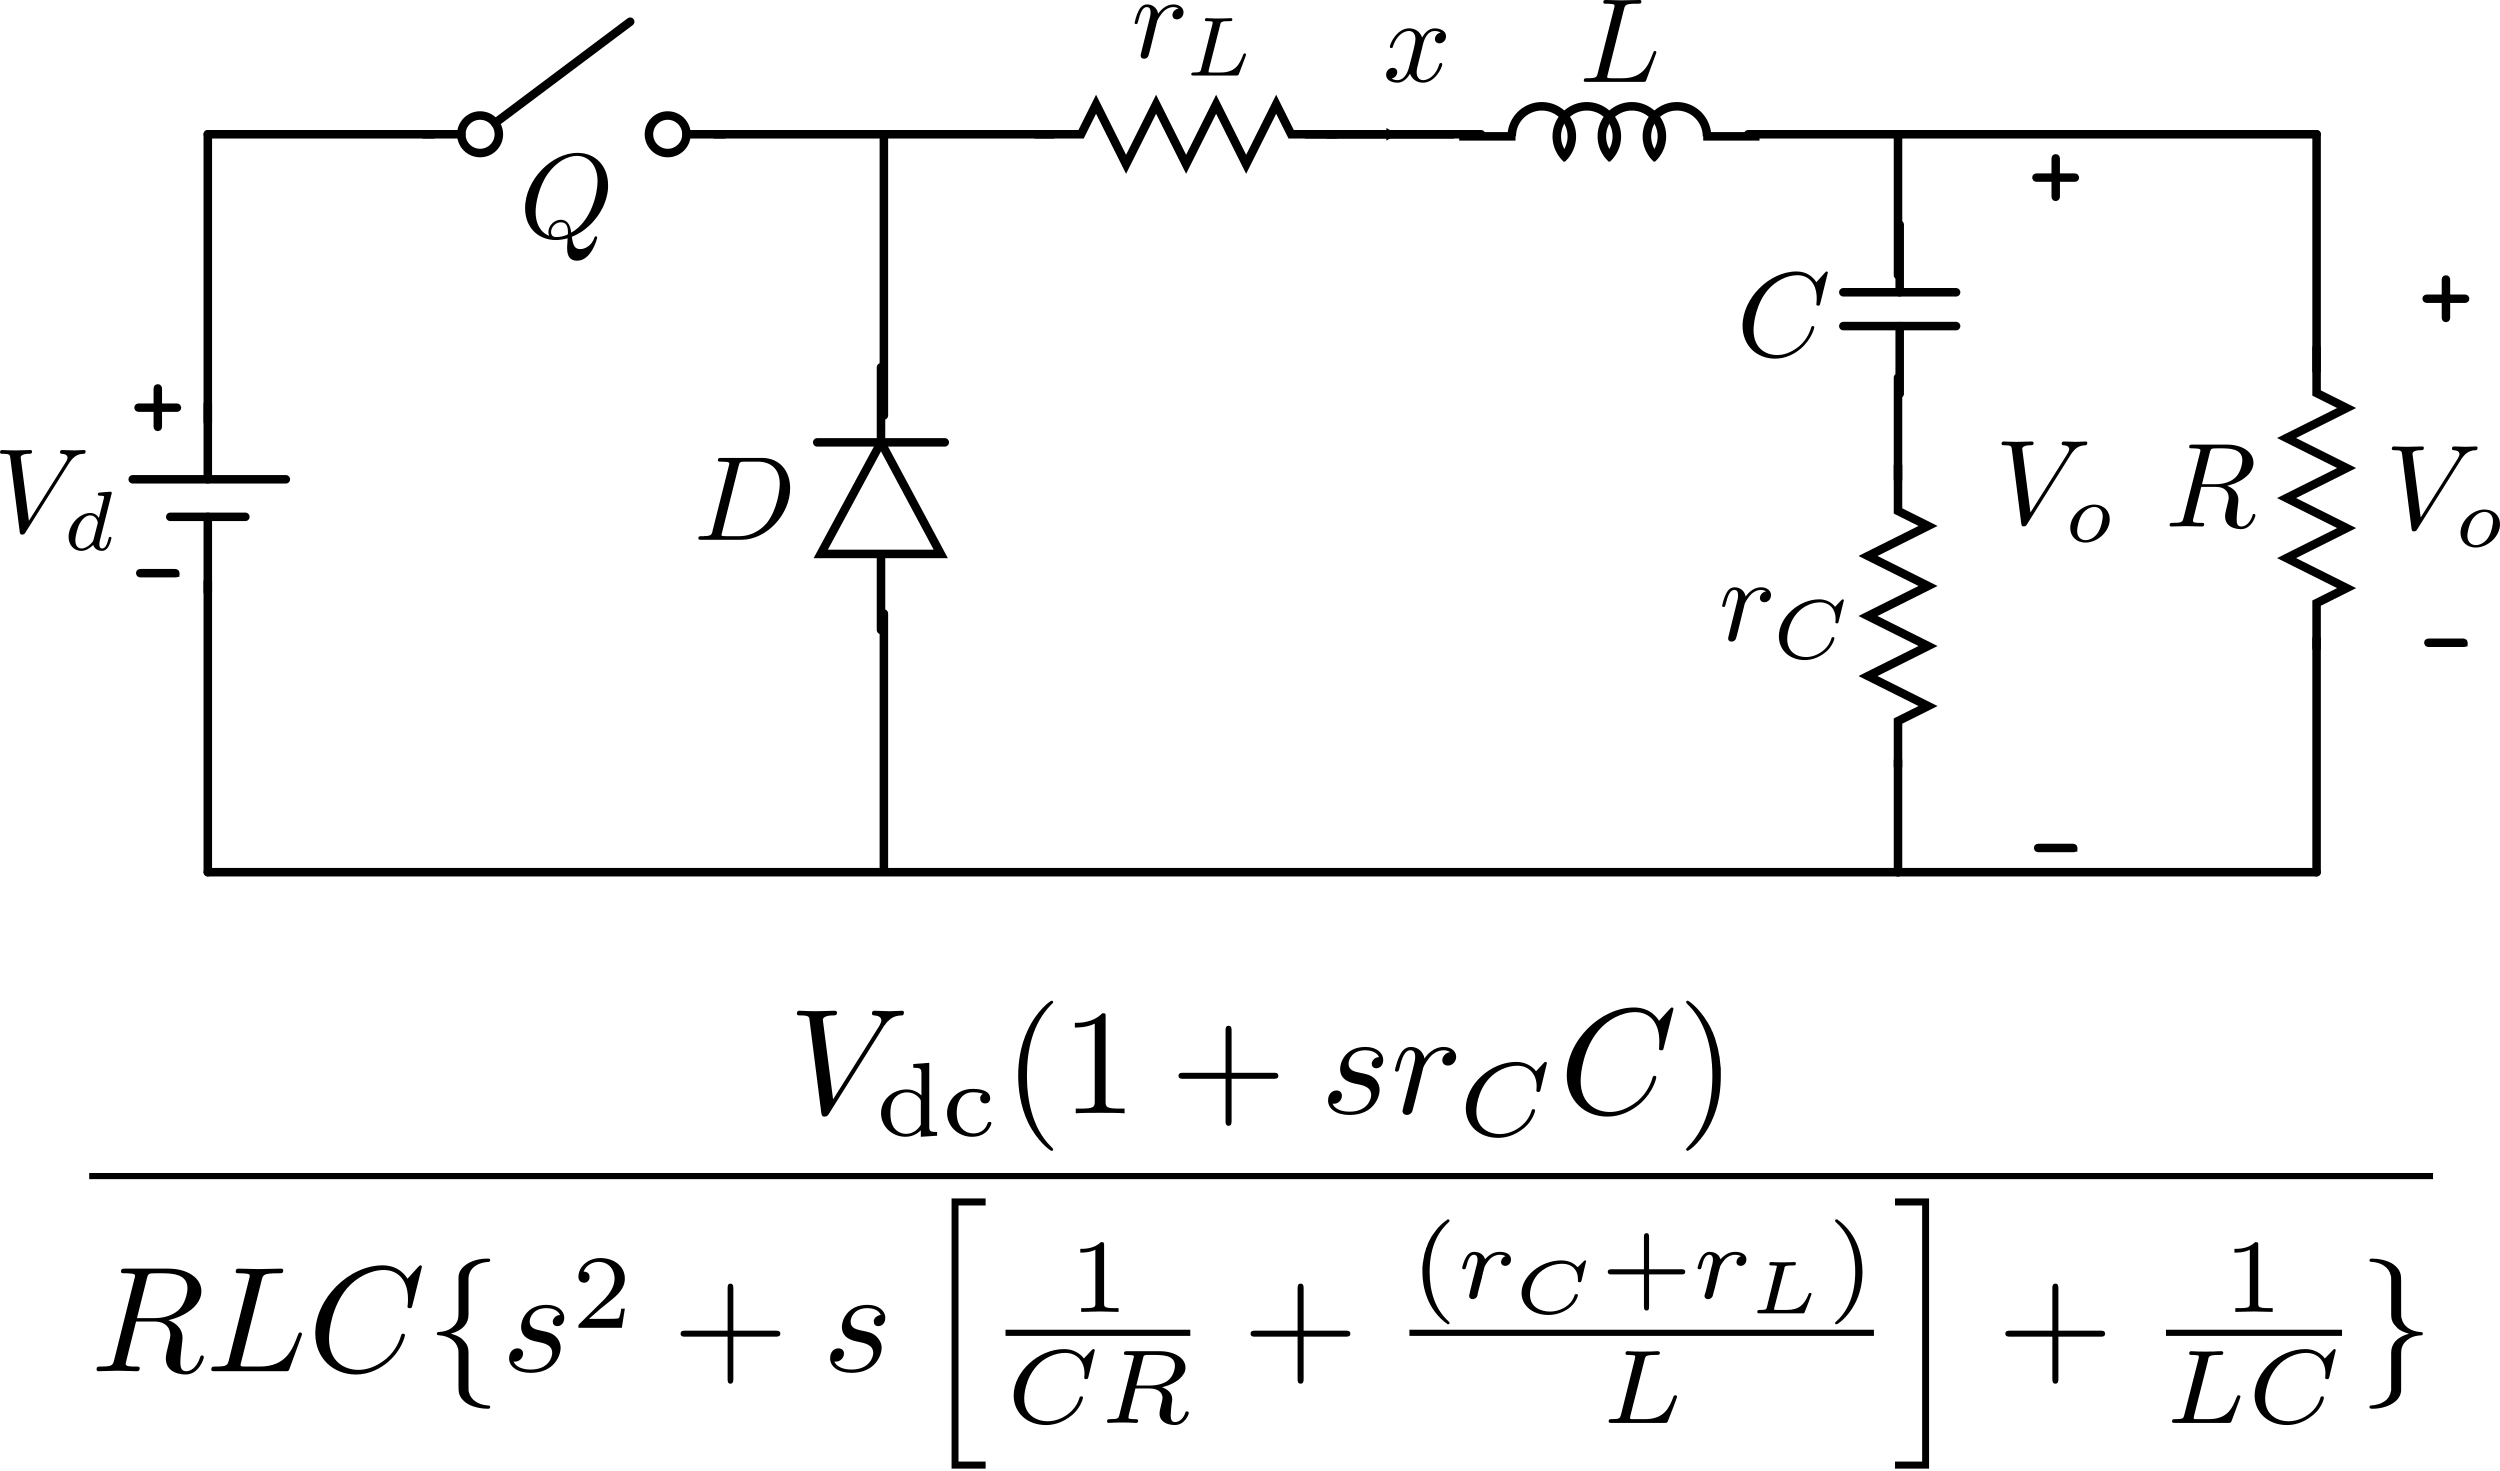 <?xml version="1.0" encoding="UTF-8" standalone="no"?>
<!-- Created with Inkscape (http://www.inkscape.org/) -->

<svg
   xmlns:ns0="http://www.iki.fi/pav/software/textext/"
   xmlns:dc="http://purl.org/dc/elements/1.1/"
   xmlns:cc="http://creativecommons.org/ns#"
   xmlns:rdf="http://www.w3.org/1999/02/22-rdf-syntax-ns#"
   xmlns:svg="http://www.w3.org/2000/svg"
   xmlns="http://www.w3.org/2000/svg"
   xmlns:sodipodi="http://sodipodi.sourceforge.net/DTD/sodipodi-0.dtd"
   xmlns:inkscape="http://www.inkscape.org/namespaces/inkscape"
   sodipodi:docname="buck_norm.svg"
   inkscape:version="0.92.1 r15371"
   id="svg8"
   version="1.1"
   viewBox="0 0 103.51 60.899"
   height="60.899mm"
   width="103.51mm">
  <sodipodi:namedview
     fit-margin-bottom="0"
     fit-margin-right="0"
     fit-margin-left="0"
     fit-margin-top="0"
     inkscape:window-maximized="1"
     inkscape:window-y="-8"
     inkscape:window-x="-8"
     inkscape:window-height="705"
     inkscape:window-width="1366"
     showguides="false"
     showgrid="true"
     inkscape:current-layer="layer2"
     inkscape:document-units="mm"
     inkscape:cy="127.11637"
     inkscape:cx="182.37357"
     inkscape:zoom="1.6032105"
     inkscape:pageshadow="2"
     inkscape:pageopacity="0.0"
     borderopacity="1.0"
     bordercolor="#666666"
     pagecolor="#ffffff"
     id="base">
    <inkscape:grid
       type="xygrid"
       id="grid3680"
       originx="-4.626"
       originy="2.422" />
  </sodipodi:namedview>
  <defs
     id="defs2">
    <marker
       inkscape:stockid="TriangleOutM"
       orient="auto"
       refY="0"
       refX="0"
       id="TriangleOutM"
       style="overflow:visible"
       inkscape:isstock="true">
      <path
         inkscape:connector-curvature="0"
         id="path9732"
         d="M 5.77,0 -2.88,5 V -5 Z"
         style="fill:#000000;fill-opacity:1;fill-rule:evenodd;stroke:#000000;stroke-width:1pt;stroke-opacity:1"
         transform="scale(0.4)" />
    </marker>
    <marker
       inkscape:stockid="TriangleOutM"
       orient="auto"
       refY="0"
       refX="0"
       id="TriangleOutM-1"
       style="overflow:visible"
       inkscape:isstock="true">
      <path
         inkscape:connector-curvature="0"
         id="path9732-7"
         d="M 5.77,0 -2.88,5 V -5 Z"
         style="fill:#000000;fill-opacity:1;fill-rule:evenodd;stroke:#000000;stroke-width:1pt;stroke-opacity:1"
         transform="scale(0.4)" />
    </marker>
  </defs>
  <g
     sodipodi:insensitive="true"
     transform="translate(-0.529,-0.347)"
     style="display:inline"
     inkscape:label="text_res"
     id="layer3"
     inkscape:groupmode="layer">
    <path
       d="m 92.741,20.46 0.045,-0.01 0.05,-0.015 0.045,-0.015 0.05,-0.015 0.045,-0.015 0.05,-0.015 0.05,-0.02 0.045,-0.02 0.05,-0.025 0.045,-0.02 0.045,-0.025 0.045,-0.025 0.045,-0.025 0.04,-0.03 0.045,-0.03 0.04,-0.03 0.035,-0.03 0.04,-0.03 0.035,-0.035 0.035,-0.035 0.03,-0.035 0.03,-0.035 0.025,-0.04 0.025,-0.04 0.025,-0.04 0.02,-0.04 0.015,-0.04 0.015,-0.045 0.01,-0.045 0.01,-0.045 0.005,-0.045 v -0.045 c 0,-0.425 -0.445,-0.745 -1.095,-0.745 h -1.42 c -0.1,0 -0.145,0 -0.145,0.1 0,0.055 0.045,0.055 0.14,0.055 0.01,0 0.105,0 0.19,0.01 0.09,0.01 0.135,0.015 0.135,0.08 0,0.02 -0.005,0.035 -0.02,0.095 l -0.67,2.665 c -0.05,0.195 -0.055,0.235 -0.45,0.235 -0.09,0 -0.135,0 -0.135,0.1 0,0.05 0.06,0.05 0.07,0.05 0.14,0 0.485,-0.015 0.625,-0.015 0.14,0 0.495,0.015 0.635,0.015 0.04,0 0.1,0 0.1,-0.095 0,-0.055 -0.045,-0.055 -0.14,-0.055 -0.185,0 -0.325,0 -0.325,-0.09 0,-0.03 0.01,-0.055 0.015,-0.085 l 0.33,-1.315 h 0.59 l -0.005,-0.11 h -0.555 l 0.32,-1.295 c 0.03,-0.12 0.045,-0.17 0.14,-0.185 0.045,-0.005 0.205,-0.005 0.305,-0.005 0.355,0 0.905,0 0.905,0.49 0,0.17 -0.08,0.515 -0.275,0.705 -0.13,0.13 -0.39,0.29 -0.84,0.29 l 0.005,0.11 c 0.455,0 0.545,0.275 0.545,0.45 0,0.075 -0.04,0.23 -0.07,0.345 -0.035,0.135 -0.08,0.32 -0.08,0.42 0,0.535 0.595,0.535 0.66,0.535 0.425,0 0.595,-0.5 0.595,-0.57 0,-0.06 -0.055,-0.06 -0.06,-0.06 -0.045,0 -0.055,0.035 -0.06,0.07 -0.125,0.37 -0.34,0.45 -0.455,0.45 -0.165,0 -0.2,-0.105 -0.2,-0.3 0,-0.155 0.03,-0.41 0.05,-0.565 0.01,-0.07 0.02,-0.165 0.02,-0.235 0,-0.38 -0.335,-0.535 -0.465,-0.585 z"
       id="path8206"
       inkscape:connector-curvature="0"
       style="font-style:normal;font-variant:normal;font-weight:normal;font-stretch:normal;letter-spacing:normal;word-spacing:normal;text-anchor:start;fill:#000000;fill-opacity:1;fill-rule:evenodd;stroke:#000000;stroke-width:0;stroke-linecap:butt;stroke-linejoin:miter;stroke-miterlimit:10.433;stroke-dasharray:none;stroke-dashoffset:0;stroke-opacity:1" />
    <g
       id="g5192"
       transform="matrix(0.256,0,0,-0.256,62.738,208.621)"
       xml:space="preserve"
       stroke-miterlimit="10.433"
       font-style="normal"
       font-variant="normal"
       font-weight="normal"
       font-stretch="normal"
       font-size-adjust="none"
       letter-spacing="normal"
       word-spacing="normal"
       ns0:text="$-$"
       ns0:preamble="/home/akshay/.config/inkscape/extensions/default_packages.tex"
       style="font-style:normal;font-variant:normal;font-weight:normal;font-stretch:normal;letter-spacing:normal;word-spacing:normal;text-anchor:start;display:inline;fill:#000000;fill-opacity:1;fill-rule:evenodd;stroke:#000000;stroke-width:0.965;stroke-linecap:butt;stroke-linejoin:miter;stroke-miterlimit:10.433;stroke-dasharray:none;stroke-dashoffset:0;stroke-opacity:1"><path
         inkscape:connector-curvature="0"
         d="m 155.27,709.41 h 0.04 0.03 l 0.03,0.01 h 0.02 0.01 0.02 0.01 0.02 0.01 l 0.01,0.01 h 0.02 0.01 l 0.01,0.01 h 0.02 l 0.01,0.01 0.01,0.01 h 0.01 l 0.01,0.01 0.01,0.01 0.01,0.01 v 0.01 h 0.01 v 0.01 0 l 0.01,0.01 v 0.01 0 0.01 l 0.01,0.01 v 0 0.01 0.01 0.01 0.01 0 0.01 0.01 c 0,0.2 -0.17,0.2 -0.35,0.2 h -5.38 c -0.17,0 -0.35,0 -0.35,-0.2 0,-0.2 0.18,-0.2 0.35,-0.2 z"
         font-size-adjust="none"
         font-stretch="normal"
         font-style="normal"
         font-variant="normal"
         font-weight="normal"
         letter-spacing="normal"
         stroke-miterlimit="10.433"
         word-spacing="normal"
         style="font-style:normal;font-variant:normal;font-weight:normal;font-stretch:normal;letter-spacing:normal;word-spacing:normal;text-anchor:start;display:inline;fill:#000000;fill-opacity:1;fill-rule:evenodd;stroke:#000000;stroke-width:0.965;stroke-linecap:butt;stroke-linejoin:miter;stroke-miterlimit:10.433;stroke-dasharray:none;stroke-dashoffset:0;stroke-opacity:1"
         id="path5194" /></g>    <g
       style="font-style:normal;font-variant:normal;font-weight:normal;font-stretch:normal;letter-spacing:normal;word-spacing:normal;text-anchor:start;display:inline;fill:#000000;fill-opacity:1;fill-rule:evenodd;stroke:#000000;stroke-width:0.965;stroke-linecap:butt;stroke-linejoin:miter;stroke-miterlimit:10.433;stroke-dasharray:none;stroke-dashoffset:0;stroke-opacity:1"
       ns0:preamble="/home/akshay/.config/inkscape/extensions/default_packages.tex"
       ns0:text="+"
       word-spacing="normal"
       letter-spacing="normal"
       font-size-adjust="none"
       font-stretch="normal"
       font-weight="normal"
       font-variant="normal"
       font-style="normal"
       stroke-miterlimit="10.433"
       xml:space="preserve"
       transform="matrix(0.256,0,0,-0.256,62.738,194.376)"
       id="g5542"><path
         id="path5544"
         style="font-style:normal;font-variant:normal;font-weight:normal;font-stretch:normal;letter-spacing:normal;word-spacing:normal;text-anchor:start;display:inline;fill:#000000;fill-opacity:1;fill-rule:evenodd;stroke:#000000;stroke-width:0.965;stroke-linecap:butt;stroke-linejoin:miter;stroke-miterlimit:10.433;stroke-dasharray:none;stroke-dashoffset:0;stroke-opacity:1"
         word-spacing="normal"
         stroke-miterlimit="10.433"
         letter-spacing="normal"
         font-weight="normal"
         font-variant="normal"
         font-style="normal"
         font-stretch="normal"
         font-size-adjust="none"
         d="m 152.79,709.41 h 2.77 c 0.14,0 0.33,0 0.33,0.2 0,0.2 -0.19,0.2 -0.33,0.2 h -2.77 v 2.79 c 0,0.14 0,0.33 -0.2,0.33 -0.2,0 -0.2,-0.19 -0.2,-0.33 v -2.79 h -2.79 c -0.14,0 -0.33,0 -0.33,-0.2 0,-0.2 0.19,-0.2 0.33,-0.2 h 2.79 v -2.79 c 0,-0.14 0,-0.32 0.2,-0.32 0.2,0 0.2,0.18 0.2,0.32 z"
         inkscape:connector-curvature="0" /></g>    <g
       style="font-style:normal;font-variant:normal;font-weight:normal;font-stretch:normal;letter-spacing:normal;word-spacing:normal;text-anchor:start;display:inline;fill:#000000;fill-opacity:1;fill-rule:evenodd;stroke:#000000;stroke-linecap:butt;stroke-linejoin:miter;stroke-miterlimit:10.433;stroke-dasharray:none;stroke-dashoffset:0;stroke-opacity:1"
       ns0:preamble="/home/akshay/.config/inkscape/extensions/default_packages.tex"
       ns0:text="$V_o$"
       word-spacing="normal"
       letter-spacing="normal"
       font-size-adjust="none"
       font-stretch="normal"
       font-weight="normal"
       font-variant="normal"
       font-style="normal"
       stroke-miterlimit="10.433"
       xml:space="preserve"
       transform="matrix(0.5,0,0,-0.5,24.924,375.797)"
       id="g4999"><path
         id="path5001"
         style="font-style:normal;font-variant:normal;font-weight:normal;font-stretch:normal;letter-spacing:normal;word-spacing:normal;text-anchor:start;display:inline;fill:#000000;fill-opacity:1;fill-rule:evenodd;stroke:#000000;stroke-width:0;stroke-linecap:butt;stroke-linejoin:miter;stroke-miterlimit:10.433;stroke-dasharray:none;stroke-dashoffset:0;stroke-opacity:1"
         word-spacing="normal"
         stroke-miterlimit="10.433"
         letter-spacing="normal"
         font-weight="normal"
         font-variant="normal"
         font-style="normal"
         font-stretch="normal"
         font-size-adjust="none"
         d="m 154.97,712.79 0.04,0.07 0.05,0.07 0.04,0.06 0.05,0.06 0.04,0.05 0.04,0.05 0.05,0.05 0.04,0.05 0.04,0.04 0.04,0.03 0.05,0.04 0.04,0.03 0.04,0.03 0.04,0.02 0.04,0.03 0.04,0.02 0.04,0.02 0.04,0.01 0.04,0.02 0.04,0.01 0.03,0.01 0.04,0.01 0.04,0.01 0.04,0.01 0.03,0.01 h 0.04 l 0.07,0.01 h 0.07 l 0.07,0.01 c 0.12,0.01 0.13,0.18 0.13,0.19 0,0.08 -0.05,0.12 -0.13,0.12 -0.26,0 -0.55,-0.03 -0.81,-0.03 -0.33,0 -0.67,0.03 -0.99,0.03 -0.06,0 -0.19,0 -0.19,-0.19 0,-0.11 0.09,-0.12 0.16,-0.12 0.27,-0.02 0.46,-0.12 0.46,-0.33 0,-0.15 -0.15,-0.37 -0.15,-0.38 l -3.06,-4.86 -0.68,5.27 c 0,0.17 0.23,0.3 0.69,0.3 0.14,0 0.25,0 0.25,0.2 0,0.09 -0.08,0.11 -0.14,0.11 -0.4,0 -0.83,-0.03 -1.24,-0.03 -0.18,0 -0.37,0.01 -0.55,0.01 -0.17,0 -0.36,0.02 -0.53,0.02 -0.07,0 -0.19,0 -0.19,-0.19 0,-0.12 0.09,-0.12 0.25,-0.12 0.55,0 0.57,-0.09 0.6,-0.34 l 0.78,-6.15 c 0.03,-0.2 0.07,-0.23 0.2,-0.23 0.16,0 0.2,0.05 0.28,0.18 z"
         inkscape:connector-curvature="0" /><path
         id="path5003"
         style="font-style:normal;font-variant:normal;font-weight:normal;font-stretch:normal;letter-spacing:normal;word-spacing:normal;text-anchor:start;display:inline;fill:#000000;fill-opacity:1;fill-rule:evenodd;stroke:#000000;stroke-width:0;stroke-linecap:butt;stroke-linejoin:miter;stroke-miterlimit:10.433;stroke-dasharray:none;stroke-dashoffset:0;stroke-opacity:1"
         word-spacing="normal"
         stroke-miterlimit="10.433"
         letter-spacing="normal"
         font-weight="normal"
         font-variant="normal"
         font-style="normal"
         font-stretch="normal"
         font-size-adjust="none"
         d="m 158.23,707.48 -0.01,0.08 v 0.07 l -0.01,0.06 -0.01,0.07 -0.01,0.06 -0.02,0.06 -0.02,0.06 -0.03,0.06 -0.02,0.06 -0.03,0.05 -0.03,0.05 -0.03,0.05 -0.04,0.05 -0.04,0.04 -0.04,0.05 -0.04,0.04 -0.04,0.03 -0.05,0.04 -0.05,0.03 -0.05,0.03 -0.05,0.03 -0.05,0.03 -0.06,0.02 -0.05,0.02 -0.06,0.02 -0.06,0.02 -0.06,0.01 -0.06,0.01 -0.06,0.01 -0.06,0.01 h -0.06 l -0.07,0.01 v -0.2 c 0.37,0 0.69,-0.26 0.69,-0.77 0,-0.17 -0.08,-0.86 -0.39,-1.35 -0.26,-0.41 -0.68,-0.63 -1.03,-0.63 v 0 c -0.35,0 -0.7,0.22 -0.7,0.77 0,0.29 0.14,0.97 0.41,1.37 0.3,0.43 0.7,0.61 1.02,0.61 v 0.2 c -1.03,0 -2,-0.97 -2,-1.93 0,-0.7 0.5,-1.22 1.26,-1.22 1,0 2.01,0.92 2.01,1.92 z"
         inkscape:connector-curvature="0" /></g>  </g>
  <g
     transform="translate(-0.529,-243.636)"
     id="g8362"
     inkscape:groupmode="layer"
     inkscape:label="diag_res"
     style="display:inline"
     sodipodi:insensitive="true">
    <rect
       transform="rotate(90)"
       id="rect8312"
       width="0"
       height="0.397"
       x="478.599"
       y="-63.065"
       ry="0.397"
       style="fill:#0000ff;fill-rule:evenodd;stroke:#000000;stroke-width:0.353;stroke-linecap:round;stroke-linejoin:miter;stroke-miterlimit:4.339;stroke-dasharray:none;stroke-opacity:1"
       rx="4.956" />
    <path
       inkscape:connector-curvature="0"
       id="path8334"
       d="M 96.445,279.748 H 79.114"
       style="fill:none;stroke:#000000;stroke-width:0.353;stroke-linecap:round;stroke-linejoin:miter;stroke-miterlimit:4.339;stroke-dasharray:none;stroke-opacity:1" />
    <g
       style="font-style:normal;font-variant:normal;font-weight:normal;font-stretch:normal;letter-spacing:normal;word-spacing:normal;text-anchor:start;fill:#000000;fill-opacity:1;fill-rule:evenodd;stroke:#000000;stroke-width:0.627;stroke-linecap:butt;stroke-linejoin:miter;stroke-miterlimit:4.339;stroke-dasharray:none;stroke-dashoffset:0;stroke-opacity:1"
       ns0:preamble="C:\\Users\\Akshay\\AppData\\Roaming\\inkscape\\extensions\\default_packages.tex"
       ns0:text="$L_1$"
       word-spacing="normal"
       letter-spacing="normal"
       font-size-adjust="none"
       font-stretch="normal"
       font-weight="normal"
       font-variant="normal"
       font-style="normal"
       stroke-miterlimit="10.433"
       xml:space="preserve"
       transform="matrix(0.563,0,0,-0.563,-37.868,636.788)"
       id="g8336" />    <path
       inkscape:connector-curvature="0"
       id="path8340"
       d="M 79.114,249.196 H 96.445"
       style="fill:none;stroke:#000000;stroke-width:0.353;stroke-linecap:round;stroke-linejoin:miter;stroke-miterlimit:4.339;stroke-dasharray:none;stroke-opacity:1" />
    <path
       d="m 96.445,258.044 c 0,0 0,1.864 0,1.864 l 1.243,0.621 -2.486,1.243 2.486,1.243 -2.486,1.243 2.486,1.243 -2.486,1.243 2.486,1.243 -1.243,0.621 v 1.864"
       sodipodi:nodetypes="ccccccccccc"
       id="path8354"
       style="fill:none;stroke:#000000;stroke-width:0.353;stroke-linecap:round;stroke-linejoin:miter;stroke-miterlimit:4.339;stroke-dasharray:none;stroke-opacity:1"
       inkscape:connector-curvature="0" />
    <path
       inkscape:connector-curvature="0"
       id="path8356"
       d="m 96.445,249.196 v 9.79"
       style="fill:none;stroke:#000000;stroke-width:0.353;stroke-linecap:round;stroke-linejoin:miter;stroke-miterlimit:4.339;stroke-dasharray:none;stroke-opacity:1" />
    <path
       inkscape:connector-curvature="0"
       id="path8358"
       d="m 96.445,270.098 v 9.65"
       style="fill:none;stroke:#000000;stroke-width:0.353;stroke-linecap:round;stroke-linejoin:miter;stroke-miterlimit:4.339;stroke-dasharray:none;stroke-opacity:1" />
  </g>
  <g
     sodipodi:insensitive="true"
     transform="translate(-0.529,-0.347)"
     style="display:inline"
     inkscape:label="text_cap"
     id="layer5"
     inkscape:groupmode="layer">
    <g
       transform="translate(1.587,-4.233)"
       id="g4791">
      <path
         inkscape:connector-curvature="0"
         d="m 70.54,30.8 v 0.005 l -0.005,0.01 v 0.005 0.01 l -0.005,0.015 -0.005,0.015 -0.005,0.015 v 0.02 l -0.005,0.015 -0.005,0.015 v 0.005 l -0.005,0.01 v 0.005 0.01 0.005 l -0.005,0.005 v 0.01 0.005 0.005 l -0.005,0.005 v 0.005 0.005 0.005 0 0.005 0.005 c 0,0.09 0.07,0.13 0.145,0.13 0.06,0 0.15,-0.035 0.18,-0.135 0.015,-0.02 0.18,-0.695 0.2,-0.785 0.04,-0.165 0.13,-0.515 0.16,-0.65 0.02,-0.06 0.16,-0.295 0.28,-0.405 0.04,-0.035 0.185,-0.165 0.395,-0.165 0.13,0 0.205,0.06 0.21,0.06 -0.15,0.025 -0.255,0.145 -0.255,0.275 0,0.08 0.05,0.175 0.185,0.175 0.135,0 0.275,-0.115 0.275,-0.295 0,-0.175 -0.16,-0.325 -0.415,-0.325 -0.32,0 -0.54,0.245 -0.635,0.385 -0.04,-0.225 -0.22,-0.385 -0.455,-0.385 -0.225,0 -0.32,0.195 -0.365,0.285 -0.09,0.17 -0.155,0.465 -0.155,0.48 0,0.05 0.05,0.05 0.06,0.05 0.05,0 0.055,-0.005 0.085,-0.11 0.085,-0.355 0.185,-0.595 0.36,-0.595 0.085,0 0.155,0.04 0.155,0.23 0,0.105 -0.015,0.16 -0.08,0.415 z"
         font-size-adjust="none"
         font-stretch="normal"
         font-style="normal"
         font-variant="normal"
         font-weight="normal"
         letter-spacing="normal"
         stroke-miterlimit="10.433"
         word-spacing="normal"
         style="font-style:normal;font-variant:normal;font-weight:normal;font-stretch:normal;letter-spacing:normal;word-spacing:normal;text-anchor:start;fill:#000000;fill-opacity:1;fill-rule:evenodd;stroke:#000000;stroke-width:0;stroke-linecap:butt;stroke-linejoin:miter;stroke-miterlimit:10.433;stroke-dasharray:none;stroke-dashoffset:0;stroke-opacity:1"
         id="path7213" />
      <path
         inkscape:connector-curvature="0"
         d="m 75.285,29.44 v 0 -0.005 0 0 -0.005 0 h -0.005 v -0.005 0 -0.005 0 0 -0.005 h -0.005 v 0 -0.005 0 h -0.005 v -0.005 0 h -0.005 v -0.005 0 h -0.005 v 0 h -0.005 v -0.005 h -0.005 v 0 0 h -0.005 v 0 0 h -0.005 v 0 0 c -0.025,0 -0.03,0.005 -0.065,0.04 l -0.255,0.27 c -0.03,-0.04 -0.225,-0.31 -0.655,-0.31 -0.845,0 -1.67,0.75 -1.67,1.535 0,0.565 0.445,0.98 1.065,0.98 0.19,0 0.525,-0.04 0.885,-0.34 0.275,-0.235 0.35,-0.535 0.35,-0.565 0,-0.045 -0.045,-0.045 -0.06,-0.045 -0.045,0 -0.055,0.02 -0.065,0.055 -0.14,0.475 -0.63,0.77 -1.05,0.77 -0.37,0 -0.78,-0.2 -0.78,-0.75 0,-0.1 0.025,-0.65 0.425,-1.085 0.24,-0.27 0.605,-0.43 0.935,-0.43 0.405,0 0.645,0.295 0.645,0.68 0,0.1 -0.01,0.125 -0.01,0.145 0,0.045 0.04,0.045 0.06,0.045 0.055,0 0.055,-0.01 0.075,-0.075 z"
         font-size-adjust="none"
         font-stretch="normal"
         font-style="normal"
         font-variant="normal"
         font-weight="normal"
         letter-spacing="normal"
         stroke-miterlimit="10.433"
         word-spacing="normal"
         style="font-style:normal;font-variant:normal;font-weight:normal;font-stretch:normal;letter-spacing:normal;word-spacing:normal;text-anchor:start;fill:#000000;fill-opacity:1;fill-rule:evenodd;stroke:#000000;stroke-width:0;stroke-linecap:butt;stroke-linejoin:miter;stroke-miterlimit:10.433;stroke-dasharray:none;stroke-dashoffset:0;stroke-opacity:1"
         id="path7215" />
    </g>
    <g
       transform="translate(1.587,-1.587)"
       id="g4784">
      <path
         id="path7388"
         style="font-style:normal;font-variant:normal;font-weight:normal;font-stretch:normal;letter-spacing:normal;word-spacing:normal;text-anchor:start;fill:#000000;fill-opacity:1;fill-rule:evenodd;stroke:#000000;stroke-width:0;stroke-linecap:butt;stroke-linejoin:miter;stroke-miterlimit:10.433;stroke-dasharray:none;stroke-dashoffset:0;stroke-opacity:1"
         word-spacing="normal"
         stroke-miterlimit="10.433"
         letter-spacing="normal"
         font-weight="normal"
         font-variant="normal"
         font-style="normal"
         font-stretch="normal"
         font-size-adjust="none"
         d="m 74.621,13.224 v 0 -0.005 0 0 -0.005 0 0 -0.005 0 -0.005 h -0.005 v 0 -0.005 0 -0.005 h -0.005 v 0 -0.005 h -0.005 v 0 l -0.005,-0.005 v 0 h -0.005 v -0.005 h -0.005 v 0 0 h -0.005 v 0 0 h -0.005 v -0.005 0 h -0.005 v 0 0 h -0.005 v 0 h -0.005 c -0.015,0 -0.02,0.005 -0.075,0.06 l -0.345,0.385 c -0.045,-0.07 -0.275,-0.445 -0.825,-0.445 -1.11,0 -2.23,1.1 -2.23,2.25 0,0.82 0.585,1.36 1.35,1.36 0.43,0 0.81,-0.195 1.07,-0.425 0.465,-0.41 0.55,-0.86 0.55,-0.875 0,-0.05 -0.05,-0.05 -0.06,-0.05 -0.03,0 -0.055,0.01 -0.065,0.05 -0.045,0.145 -0.16,0.495 -0.5,0.785 -0.345,0.28 -0.66,0.365 -0.915,0.365 -0.45,0 -0.975,-0.26 -0.975,-1.035 0,-0.285 0.1,-1.09 0.6,-1.67 0.305,-0.35 0.77,-0.6 1.215,-0.6 0.505,0 0.8,0.385 0.8,0.96 0,0.195 -0.015,0.2 -0.015,0.25 0,0.05 0.055,0.05 0.075,0.05 0.065,0 0.065,-0.01 0.09,-0.1 z"
         inkscape:connector-curvature="0" />
    </g>
    <g
       id="g5192-1"
       transform="matrix(0.256,0,0,-0.256,46.581,217.117)"
       xml:space="preserve"
       stroke-miterlimit="10.433"
       font-style="normal"
       font-variant="normal"
       font-weight="normal"
       font-stretch="normal"
       font-size-adjust="none"
       letter-spacing="normal"
       word-spacing="normal"
       ns0:text="$-$"
       ns0:preamble="/home/akshay/.config/inkscape/extensions/default_packages.tex"
       style="font-style:normal;font-variant:normal;font-weight:normal;font-stretch:normal;letter-spacing:normal;word-spacing:normal;text-anchor:start;display:inline;fill:#000000;fill-opacity:1;fill-rule:evenodd;stroke:#000000;stroke-width:0.965;stroke-linecap:butt;stroke-linejoin:miter;stroke-miterlimit:10.433;stroke-dasharray:none;stroke-dashoffset:0;stroke-opacity:1"><path
         inkscape:connector-curvature="0"
         d="m 155.27,709.41 h 0.04 0.03 l 0.03,0.01 h 0.02 0.01 0.02 0.01 0.02 0.01 l 0.01,0.01 h 0.02 0.01 l 0.01,0.01 h 0.02 l 0.01,0.01 0.01,0.01 h 0.01 l 0.01,0.01 0.01,0.01 0.01,0.01 v 0.01 h 0.01 v 0.01 0 l 0.01,0.01 v 0.01 0 0.01 l 0.01,0.01 v 0 0.01 0.01 0.01 0.01 0 0.01 0.01 c 0,0.2 -0.17,0.2 -0.35,0.2 h -5.38 c -0.17,0 -0.35,0 -0.35,-0.2 0,-0.2 0.18,-0.2 0.35,-0.2 z"
         font-size-adjust="none"
         font-stretch="normal"
         font-style="normal"
         font-variant="normal"
         font-weight="normal"
         letter-spacing="normal"
         stroke-miterlimit="10.433"
         word-spacing="normal"
         style="font-style:normal;font-variant:normal;font-weight:normal;font-stretch:normal;letter-spacing:normal;word-spacing:normal;text-anchor:start;display:inline;fill:#000000;fill-opacity:1;fill-rule:evenodd;stroke:#000000;stroke-width:0.965;stroke-linecap:butt;stroke-linejoin:miter;stroke-miterlimit:10.433;stroke-dasharray:none;stroke-dashoffset:0;stroke-opacity:1"
         id="path5194-2" /></g>    <g
       style="font-style:normal;font-variant:normal;font-weight:normal;font-stretch:normal;letter-spacing:normal;word-spacing:normal;text-anchor:start;display:inline;fill:#000000;fill-opacity:1;fill-rule:evenodd;stroke:#000000;stroke-width:0.965;stroke-linecap:butt;stroke-linejoin:miter;stroke-miterlimit:10.433;stroke-dasharray:none;stroke-dashoffset:0;stroke-opacity:1"
       ns0:preamble="/home/akshay/.config/inkscape/extensions/default_packages.tex"
       ns0:text="+"
       word-spacing="normal"
       letter-spacing="normal"
       font-size-adjust="none"
       font-stretch="normal"
       font-weight="normal"
       font-variant="normal"
       font-style="normal"
       stroke-miterlimit="10.433"
       xml:space="preserve"
       transform="matrix(0.256,0,0,-0.256,46.581,189.361)"
       id="g5542-7"><path
         id="path5544-0"
         style="font-style:normal;font-variant:normal;font-weight:normal;font-stretch:normal;letter-spacing:normal;word-spacing:normal;text-anchor:start;display:inline;fill:#000000;fill-opacity:1;fill-rule:evenodd;stroke:#000000;stroke-width:0.965;stroke-linecap:butt;stroke-linejoin:miter;stroke-miterlimit:10.433;stroke-dasharray:none;stroke-dashoffset:0;stroke-opacity:1"
         word-spacing="normal"
         stroke-miterlimit="10.433"
         letter-spacing="normal"
         font-weight="normal"
         font-variant="normal"
         font-style="normal"
         font-stretch="normal"
         font-size-adjust="none"
         d="m 152.79,709.41 h 2.77 c 0.14,0 0.33,0 0.33,0.2 0,0.2 -0.19,0.2 -0.33,0.2 h -2.77 v 2.79 c 0,0.14 0,0.33 -0.2,0.33 -0.2,0 -0.2,-0.19 -0.2,-0.33 v -2.79 h -2.79 c -0.14,0 -0.33,0 -0.33,-0.2 0,-0.2 0.19,-0.2 0.33,-0.2 h 2.79 v -2.79 c 0,-0.14 0,-0.32 0.2,-0.32 0.2,0 0.2,0.18 0.2,0.32 z"
         inkscape:connector-curvature="0" /></g>    <g
       id="g4360"
       transform="matrix(0.5,0,0,-0.5,8.766,375.592)"
       xml:space="preserve"
       stroke-miterlimit="10.433"
       font-style="normal"
       font-variant="normal"
       font-weight="normal"
       font-stretch="normal"
       font-size-adjust="none"
       letter-spacing="normal"
       word-spacing="normal"
       ns0:text="$V_o$"
       ns0:preamble="/home/akshay/.config/inkscape/extensions/default_packages.tex"
       style="font-style:normal;font-variant:normal;font-weight:normal;font-stretch:normal;letter-spacing:normal;word-spacing:normal;text-anchor:start;display:inline;fill:#000000;fill-opacity:1;fill-rule:evenodd;stroke:#000000;stroke-linecap:butt;stroke-linejoin:miter;stroke-miterlimit:10.433;stroke-dasharray:none;stroke-dashoffset:0;stroke-opacity:1"><path
         inkscape:connector-curvature="0"
         d="m 154.97,712.79 0.04,0.07 0.05,0.07 0.04,0.06 0.05,0.06 0.04,0.05 0.04,0.05 0.05,0.05 0.04,0.05 0.04,0.04 0.04,0.03 0.05,0.04 0.04,0.03 0.04,0.03 0.04,0.02 0.04,0.03 0.04,0.02 0.04,0.02 0.04,0.01 0.04,0.02 0.04,0.01 0.03,0.01 0.04,0.01 0.04,0.01 0.04,0.01 0.03,0.01 h 0.04 l 0.07,0.01 h 0.07 l 0.07,0.01 c 0.12,0.01 0.13,0.18 0.13,0.19 0,0.08 -0.05,0.12 -0.13,0.12 -0.26,0 -0.55,-0.03 -0.81,-0.03 -0.33,0 -0.67,0.03 -0.99,0.03 -0.06,0 -0.19,0 -0.19,-0.19 0,-0.11 0.09,-0.12 0.16,-0.12 0.27,-0.02 0.46,-0.12 0.46,-0.33 0,-0.15 -0.15,-0.37 -0.15,-0.38 l -3.06,-4.86 -0.68,5.27 c 0,0.17 0.23,0.3 0.69,0.3 0.14,0 0.25,0 0.25,0.2 0,0.09 -0.08,0.11 -0.14,0.11 -0.4,0 -0.83,-0.03 -1.24,-0.03 -0.18,0 -0.37,0.01 -0.55,0.01 -0.17,0 -0.36,0.02 -0.53,0.02 -0.07,0 -0.19,0 -0.19,-0.19 0,-0.12 0.09,-0.12 0.25,-0.12 0.55,0 0.57,-0.09 0.6,-0.34 l 0.78,-6.15 c 0.03,-0.2 0.07,-0.23 0.2,-0.23 0.16,0 0.2,0.05 0.28,0.18 z"
         font-size-adjust="none"
         font-stretch="normal"
         font-style="normal"
         font-variant="normal"
         font-weight="normal"
         letter-spacing="normal"
         stroke-miterlimit="10.433"
         word-spacing="normal"
         style="font-style:normal;font-variant:normal;font-weight:normal;font-stretch:normal;letter-spacing:normal;word-spacing:normal;text-anchor:start;display:inline;fill:#000000;fill-opacity:1;fill-rule:evenodd;stroke:#000000;stroke-width:0;stroke-linecap:butt;stroke-linejoin:miter;stroke-miterlimit:10.433;stroke-dasharray:none;stroke-dashoffset:0;stroke-opacity:1"
         id="path4362" /><path
         inkscape:connector-curvature="0"
         d="m 158.23,707.48 -0.01,0.08 v 0.07 l -0.01,0.06 -0.01,0.07 -0.01,0.06 -0.02,0.06 -0.02,0.06 -0.03,0.06 -0.02,0.06 -0.03,0.05 -0.03,0.05 -0.03,0.05 -0.04,0.05 -0.04,0.04 -0.04,0.05 -0.04,0.04 -0.04,0.03 -0.05,0.04 -0.05,0.03 -0.05,0.03 -0.05,0.03 -0.05,0.03 -0.06,0.02 -0.05,0.02 -0.06,0.02 -0.06,0.02 -0.06,0.01 -0.06,0.01 -0.06,0.01 -0.06,0.01 h -0.06 l -0.07,0.01 v -0.2 c 0.37,0 0.69,-0.26 0.69,-0.77 0,-0.17 -0.08,-0.86 -0.39,-1.35 -0.26,-0.41 -0.68,-0.63 -1.03,-0.63 v 0 c -0.35,0 -0.7,0.22 -0.7,0.77 0,0.29 0.14,0.97 0.41,1.37 0.3,0.43 0.7,0.61 1.02,0.61 v 0.2 c -1.03,0 -2,-0.97 -2,-1.93 0,-0.7 0.5,-1.22 1.26,-1.22 1,0 2.01,0.92 2.01,1.92 z"
         font-size-adjust="none"
         font-stretch="normal"
         font-style="normal"
         font-variant="normal"
         font-weight="normal"
         letter-spacing="normal"
         stroke-miterlimit="10.433"
         word-spacing="normal"
         style="font-style:normal;font-variant:normal;font-weight:normal;font-stretch:normal;letter-spacing:normal;word-spacing:normal;text-anchor:start;display:inline;fill:#000000;fill-opacity:1;fill-rule:evenodd;stroke:#000000;stroke-width:0;stroke-linecap:butt;stroke-linejoin:miter;stroke-miterlimit:10.433;stroke-dasharray:none;stroke-dashoffset:0;stroke-opacity:1"
         id="path4364" /></g>  </g>
  <g
     transform="translate(-0.529,-0.347)"
     style="display:inline"
     inkscape:label="diag_cap"
     id="layer4"
     inkscape:groupmode="layer"
     sodipodi:insensitive="true">
    <path
       inkscape:connector-curvature="0"
       style="display:inline;fill:none;stroke:#000000;stroke-width:0.353;stroke-linecap:round;stroke-linejoin:miter;stroke-miterlimit:4.339;stroke-dasharray:none;stroke-opacity:1"
       id="path3381-7"
       sodipodi:nodetypes="ccccccccccc"
       d="m 79.114,19.638 c 0,0 0,1.864 0,1.864 l 1.243,0.621 -2.486,1.243 2.486,1.243 -2.486,1.243 2.486,1.243 -2.486,1.243 2.486,1.243 -1.243,0.621 v 1.864" />
    <path
       style="display:inline;fill:none;stroke:#000000;stroke-width:0.353;stroke-linecap:round;stroke-linejoin:miter;stroke-miterlimit:4.339;stroke-dasharray:none;stroke-opacity:1"
       d="m 79.114,249.196 v 5.832"
       id="path3968"
       inkscape:connector-curvature="0"
       transform="translate(-2.4269993e-7,-243.288)" />
    <path
       style="display:inline;fill:none;stroke:#000000;stroke-width:0.353;stroke-linecap:round;stroke-linejoin:miter;stroke-miterlimit:4.339;stroke-dasharray:none;stroke-opacity:1"
       d="m 79.114,15.984 v 4.211"
       id="path3970"
       inkscape:connector-curvature="0" />
    <g
       id="g7008"
       transform="matrix(0,-0.882,0.882,0,-101.093,105.327)"
       style="display:inline;stroke-width:0.4;stroke-miterlimit:4.339;stroke-dasharray:none">
      <path
         style="fill:none;stroke:#000000;stroke-width:0.4;stroke-linecap:round;stroke-linejoin:miter;stroke-miterlimit:4.339;stroke-dasharray:none;stroke-opacity:1"
         id="path3407"
         sodipodi:nodetypes="cc"
         d="m 103.717,207.042 c 0,0 0,-5.292 0,-5.292"
         inkscape:connector-curvature="0" />
      <path
         style="fill:none;stroke:#000000;stroke-width:0.4;stroke-linecap:round;stroke-linejoin:miter;stroke-miterlimit:4.339;stroke-dasharray:none;stroke-opacity:1"
         id="path3409"
         sodipodi:nodetypes="cc"
         d="M 105.304,207.042 V 201.75"
         inkscape:connector-curvature="0" />
      <path
         style="fill:none;stroke:#000000;stroke-width:0.4;stroke-linecap:round;stroke-linejoin:miter;stroke-miterlimit:4.339;stroke-dasharray:none;stroke-opacity:1"
         d="m 103.717,204.396 h -3.175"
         sodipodi:nodetypes="cc"
         id="path3411"
         inkscape:connector-curvature="0" />
      <path
         style="fill:none;stroke:#000000;stroke-width:0.4;stroke-linecap:round;stroke-linejoin:miter;stroke-miterlimit:4.339;stroke-dasharray:none;stroke-opacity:1"
         d="m 108.479,204.396 h -3.175"
         sodipodi:nodetypes="cc"
         id="path3413"
         inkscape:connector-curvature="0" />
      <rect
         id="rect26128-2"
         width="0"
         height="0.265"
         x="244.343"
         y="205.586"
         ry="0.265"
         style="fill:#0000ff;fill-rule:evenodd;stroke:#000000;stroke-width:0.4;stroke-linecap:round;stroke-linejoin:miter;stroke-miterlimit:4.339;stroke-dasharray:none;stroke-opacity:1"
         rx="3.307" />
    </g>
    <path
       style="display:inline;fill:none;stroke:#000000;stroke-width:0.353;stroke-linecap:round;stroke-linejoin:miter;stroke-miterlimit:4.339;stroke-dasharray:none;stroke-opacity:1"
       d="m 79.114,31.837 v 4.621"
       id="path3970-6"
       inkscape:connector-curvature="0" />
  </g>
  <g
     transform="translate(-0.529,-20.636)"
     inkscape:label="text_basic"
     id="g8252"
     inkscape:groupmode="layer"
     style="display:inline"
     sodipodi:insensitive="true">
    <g
       id="g4758">
      <path
         d="m 24.205,30.44 0.07,-0.03 0.075,-0.035 0.07,-0.035 0.07,-0.04 0.07,-0.04 0.07,-0.045 0.07,-0.05 0.065,-0.05 0.065,-0.055 0.065,-0.055 0.065,-0.06 0.06,-0.06 0.06,-0.065 0.055,-0.065 0.055,-0.065 0.055,-0.07 0.05,-0.07 0.05,-0.075 0.045,-0.075 0.045,-0.08 0.04,-0.075 0.04,-0.08 0.035,-0.085 0.03,-0.08 0.03,-0.085 0.025,-0.085 0.02,-0.085 0.02,-0.09 0.015,-0.085 0.01,-0.09 0.005,-0.09 v -0.09 c 0,-0.795 -0.525,-1.335 -1.265,-1.335 l -0.03,0.125 c 0.495,0 0.86,0.39 0.86,1.055 0,0.495 -0.255,1.655 -1.09,2.125 -0.025,-0.175 -0.075,-0.535 -0.44,-0.535 v 0.105 c 0.21,0 0.305,0.12 0.305,0.425 0,0.075 -0.005,0.08 -0.055,0.1 -0.13,0.055 -0.275,0.085 -0.415,0.085 v 0 c -0.07,0 -0.23,0 -0.23,-0.21 0,-0.2 0.19,-0.4 0.395,-0.4 v -0.105 c -0.26,0 -0.505,0.245 -0.505,0.505 0,0.1 0.03,0.155 0.03,0.16 v 0 c -0.39,-0.155 -0.56,-0.545 -0.56,-0.99 0,-0.345 0.13,-1.05 0.51,-1.585 0.365,-0.505 0.83,-0.735 1.195,-0.735 l 0.03,-0.125 c -1.075,0 -2.17,1.13 -2.17,2.285 0,0.825 0.555,1.325 1.275,1.325 0.12,0 0.29,-0.02 0.485,-0.07 -0.02,0.305 -0.02,0.315 -0.02,0.38 0,0.16 0,0.545 0.415,0.545 0.59,0 0.83,-0.91 0.83,-0.965 0,-0.03 -0.035,-0.045 -0.055,-0.045 -0.04,0 -0.05,0.025 -0.06,0.055 -0.12,0.35 -0.41,0.475 -0.58,0.475 -0.23,0 -0.305,-0.135 -0.355,-0.51 z"
         font-size-adjust="none"
         font-stretch="normal"
         font-style="normal"
         font-variant="normal"
         font-weight="normal"
         letter-spacing="normal"
         stroke-miterlimit="10.433"
         word-spacing="normal"
         style="font-style:normal;font-variant:normal;font-weight:normal;font-stretch:normal;letter-spacing:normal;word-spacing:normal;text-anchor:start;fill:#000000;fill-opacity:1;fill-rule:evenodd;stroke:#000000;stroke-width:0;stroke-linecap:butt;stroke-linejoin:miter;stroke-miterlimit:10.433;stroke-dasharray:none;stroke-dashoffset:0;stroke-opacity:1"
         id="path8466"
         inkscape:connector-curvature="0" />
    </g>
    <g
       id="g4767">
      <g
         id="g4763"
         transform="translate(-11.656,-5.008)">
        <path
           inkscape:connector-curvature="0"
           d="m 41.691,47.608 -0.005,0.02 v 0.015 l -0.005,0.015 -0.005,0.015 -0.005,0.015 -0.005,0.015 -0.005,0.01 -0.005,0.015 -0.005,0.01 -0.005,0.01 -0.005,0.01 -0.01,0.01 -0.005,0.01 -0.01,0.005 -0.01,0.01 -0.01,0.005 -0.01,0.005 -0.015,0.005 -0.015,0.005 -0.015,0.005 -0.015,0.005 h -0.01 l -0.005,0.005 h -0.01 -0.01 l -0.01,0.005 h -0.01 -0.01 -0.015 l -0.01,0.005 h -0.01 -0.015 -0.015 -0.01 -0.015 -0.015 -0.015 l -0.015,0.005 h -0.015 -0.02 -0.015 -0.015 -0.02 c -0.085,0 -0.14,0 -0.14,0.095 0,0.055 0.045,0.055 0.14,0.055 h 1.645 l -0.09,-0.15 h -0.56 c -0.07,0 -0.08,0 -0.11,-0.005 -0.05,-0.005 -0.065,-0.01 -0.065,-0.05 0,-0.015 0,-0.025 0.025,-0.115 l 0.68,-2.725 c 0.045,-0.175 0.055,-0.19 0.27,-0.19 h 0.53 c 0.49,0 0.905,0.26 0.905,0.92 0,0.24 -0.1,1.055 -0.525,1.605 -0.145,0.18 -0.535,0.56 -1.15,0.56 l 0.09,0.15 c 1.035,0 2.015,-1.045 2.015,-2.135 0,-0.7 -0.42,-1.255 -1.17,-1.255 h -1.67 c -0.095,0 -0.15,0 -0.15,0.095 0,0.06 0.045,0.06 0.145,0.06 0.065,0 0.155,0.005 0.215,0.01 0.08,0.01 0.11,0.025 0.11,0.08 0,0.02 -0.005,0.035 -0.02,0.095 z"
           font-size-adjust="none"
           font-stretch="normal"
           font-style="normal"
           font-variant="normal"
           font-weight="normal"
           letter-spacing="normal"
           stroke-miterlimit="10.433"
           word-spacing="normal"
           style="font-style:normal;font-variant:normal;font-weight:normal;font-stretch:normal;letter-spacing:normal;word-spacing:normal;text-anchor:start;fill:#000000;fill-opacity:1;fill-rule:evenodd;stroke:#000000;stroke-width:0;stroke-linecap:butt;stroke-linejoin:miter;stroke-miterlimit:10.433;stroke-dasharray:none;stroke-dashoffset:0;stroke-opacity:1"
           id="path8771" />
      </g>
    </g>
    <g
       id="g4774">
      <path
         d="m 47.802,22.723 v 0.005 l -0.005,0.01 v 0.005 0.01 l -0.005,0.015 -0.005,0.015 -0.005,0.015 v 0.02 l -0.005,0.015 -0.005,0.015 v 0.005 l -0.005,0.01 v 0.005 0.01 0.005 l -0.005,0.005 v 0.01 0.005 0.005 l -0.005,0.005 v 0.005 0.005 0.005 0 0.005 0.005 c 0,0.09 0.07,0.13 0.145,0.13 0.06,0 0.15,-0.035 0.18,-0.135 0.015,-0.02 0.18,-0.695 0.2,-0.785 0.04,-0.165 0.13,-0.515 0.16,-0.65 0.02,-0.06 0.16,-0.295 0.28,-0.405 0.04,-0.035 0.185,-0.165 0.395,-0.165 0.13,0 0.205,0.06 0.21,0.06 -0.15,0.025 -0.255,0.145 -0.255,0.275 0,0.08 0.05,0.175 0.185,0.175 0.135,0 0.275,-0.115 0.275,-0.295 0,-0.175 -0.16,-0.325 -0.415,-0.325 -0.32,0 -0.54,0.245 -0.635,0.385 -0.04,-0.225 -0.22,-0.385 -0.455,-0.385 -0.225,0 -0.32,0.195 -0.365,0.285 -0.09,0.17 -0.155,0.465 -0.155,0.48 0,0.05 0.05,0.05 0.06,0.05 0.05,0 0.055,-0.005 0.085,-0.11 0.085,-0.355 0.185,-0.595 0.36,-0.595 0.085,0 0.155,0.04 0.155,0.23 0,0.105 -0.015,0.16 -0.08,0.415 z"
         font-size-adjust="none"
         font-stretch="normal"
         font-style="normal"
         font-variant="normal"
         font-weight="normal"
         letter-spacing="normal"
         stroke-miterlimit="10.433"
         word-spacing="normal"
         style="font-style:normal;font-variant:normal;font-weight:normal;font-stretch:normal;letter-spacing:normal;word-spacing:normal;text-anchor:start;fill:#000000;fill-opacity:1;fill-rule:evenodd;stroke:#000000;stroke-width:0;stroke-linecap:butt;stroke-linejoin:miter;stroke-miterlimit:10.433;stroke-dasharray:none;stroke-dashoffset:0;stroke-opacity:1"
         id="path9075"
         inkscape:connector-curvature="0" />
      <path
         d="m 51.047,21.673 v -0.01 l 0.005,-0.01 v -0.015 l 0.005,-0.01 v -0.005 l 0.005,-0.01 0.005,-0.01 0.005,-0.01 v -0.005 l 0.005,-0.005 0.005,-0.01 0.005,-0.005 0.01,-0.005 0.005,-0.005 0.01,-0.005 0.005,-0.005 0.01,-0.005 0.01,-0.005 0.01,-0.005 h 0.015 l 0.005,-0.005 h 0.005 0.01 l 0.005,-0.005 h 0.01 0.005 0.01 l 0.01,-0.005 h 0.005 0.01 0.01 0.01 0.01 0.01 l 0.015,-0.005 h 0.01 0.01 0.015 0.01 0.015 0.01 0.015 0.015 0.015 c 0.11,0 0.145,0 0.145,-0.075 0,-0.005 -0.005,-0.05 -0.06,-0.05 -0.08,0 -0.175,0.005 -0.26,0.01 -0.085,0.005 -0.19,0.005 -0.275,0.005 -0.075,0 -0.17,-0.005 -0.245,-0.005 -0.07,0 -0.155,-0.01 -0.225,-0.01 -0.02,0 -0.07,0 -0.07,0.075 0,0.05 0.04,0.05 0.11,0.05 0.005,0 0.07,0 0.13,0.005 0.075,0.01 0.08,0.015 0.08,0.05 0,0.005 0,0.025 -0.01,0.075 l -0.465,1.85 c -0.03,0.115 -0.04,0.145 -0.305,0.145 -0.06,0 -0.105,0 -0.105,0.075 0,0.05 0.04,0.05 0.105,0.05 h 1.75 c 0.085,0 0.09,-0.005 0.12,-0.07 0.035,-0.095 0.295,-0.77 0.295,-0.795 0,-0.01 -0.01,-0.05 -0.06,-0.05 -0.04,0 -0.05,0.02 -0.07,0.075 -0.13,0.33 -0.285,0.715 -0.92,0.715 h -0.395 c -0.11,0 -0.11,-0.005 -0.11,-0.035 0,-0.005 0,-0.02 0.01,-0.075 z"
         font-size-adjust="none"
         font-stretch="normal"
         font-style="normal"
         font-variant="normal"
         font-weight="normal"
         letter-spacing="normal"
         stroke-miterlimit="10.433"
         word-spacing="normal"
         style="font-style:normal;font-variant:normal;font-weight:normal;font-stretch:normal;letter-spacing:normal;word-spacing:normal;text-anchor:start;fill:#000000;fill-opacity:1;fill-rule:evenodd;stroke:#000000;stroke-width:0;stroke-linecap:butt;stroke-linejoin:miter;stroke-miterlimit:10.433;stroke-dasharray:none;stroke-dashoffset:0;stroke-opacity:1"
         id="path9077"
         inkscape:connector-curvature="0" />
    </g>
    <g
       id="g4779">
      <path
         id="path9382"
         style="font-style:normal;font-variant:normal;font-weight:normal;font-stretch:normal;letter-spacing:normal;word-spacing:normal;text-anchor:start;fill:#000000;fill-opacity:1;fill-rule:evenodd;stroke:#000000;stroke-width:0;stroke-linecap:butt;stroke-linejoin:miter;stroke-miterlimit:10.433;stroke-dasharray:none;stroke-dashoffset:0;stroke-opacity:1"
         word-spacing="normal"
         stroke-miterlimit="10.433"
         letter-spacing="normal"
         font-weight="normal"
         font-variant="normal"
         font-style="normal"
         font-stretch="normal"
         font-size-adjust="none"
         d="m 67.767,21.021 0.005,-0.015 0.005,-0.015 0.005,-0.015 0.005,-0.015 v -0.015 l 0.005,-0.01 0.005,-0.015 0.005,-0.01 0.01,-0.01 0.005,-0.01 0.005,-0.01 0.01,-0.01 0.01,-0.01 0.01,-0.005 0.01,-0.01 0.01,-0.005 0.015,-0.01 0.015,-0.005 0.015,-0.005 0.02,-0.005 h 0.01 l 0.005,-0.005 h 0.015 l 0.01,-0.005 h 0.01 0.01 l 0.015,-0.005 h 0.01 0.015 0.01 l 0.015,-0.005 h 0.015 0.015 0.015 l 0.015,-0.005 h 0.02 0.015 0.02 0.015 0.02 0.02 0.02 0.02 0.025 c 0.15,0 0.19,0 0.19,-0.095 0,-0.06 -0.055,-0.06 -0.08,-0.06 -0.165,0 -0.575,0.015 -0.74,0.015 -0.145,0 -0.51,-0.015 -0.66,-0.015 -0.035,0 -0.095,0 -0.095,0.1 0,0.055 0.045,0.055 0.14,0.055 0.01,0 0.105,0 0.19,0.01 0.09,0.01 0.135,0.015 0.135,0.08 0,0.02 -0.005,0.035 -0.02,0.095 l -0.67,2.665 c -0.045,0.195 -0.06,0.235 -0.45,0.235 -0.085,0 -0.135,0 -0.135,0.1 0,0.05 0.045,0.05 0.135,0.05 h 2.305 c 0.115,0 0.12,0 0.15,-0.08 l 0.395,-1.075 c 0.02,-0.055 0.02,-0.065 0.02,-0.07 0,-0.02 -0.015,-0.055 -0.06,-0.055 -0.045,0 -0.05,0.025 -0.085,0.105 -0.17,0.455 -0.39,1.025 -1.25,1.025 h -0.465 c -0.07,0 -0.08,0 -0.11,-0.005 -0.05,-0.005 -0.065,-0.01 -0.065,-0.05 0,-0.015 0,-0.025 0.025,-0.115 z"
         inkscape:connector-curvature="0" />
    </g>
    <g
       id="g303"
       transform="matrix(0.5,0,0,-0.5,-16.582,377.571)"
       xml:space="preserve"
       stroke-miterlimit="10.433"
       font-style="normal"
       font-variant="normal"
       font-weight="normal"
       font-stretch="normal"
       font-size-adjust="none"
       letter-spacing="normal"
       word-spacing="normal"
       ns0:text="$x$"
       ns0:preamble="C:\\Users\\Akshay\\AppData\\Roaming\\inkscape\\extensions\\default_packages.tex"
       style="font-style:normal;font-variant:normal;font-weight:normal;font-stretch:normal;letter-spacing:normal;word-spacing:normal;text-anchor:start;display:inline;fill:#000000;fill-opacity:1;fill-rule:evenodd;stroke:#000000;stroke-linecap:butt;stroke-linejoin:miter;stroke-miterlimit:10.433;stroke-dasharray:none;stroke-dashoffset:0;stroke-opacity:1"><path
         inkscape:connector-curvature="0"
         d="m 152.04,710.13 v 0.02 l 0.01,0.03 0.01,0.03 0.01,0.04 0.01,0.04 0.01,0.04 0.01,0.04 0.02,0.05 0.01,0.04 0.02,0.05 0.02,0.05 0.02,0.05 0.02,0.05 0.03,0.05 0.02,0.05 0.03,0.05 0.03,0.05 0.03,0.04 0.03,0.05 0.04,0.04 0.04,0.05 0.04,0.04 0.04,0.04 0.04,0.03 0.05,0.03 0.05,0.03 0.02,0.01 0.03,0.02 0.02,0.01 0.03,0.01 0.03,0.01 h 0.03 l 0.03,0.01 0.02,0.01 h 0.04 0.03 l 0.03,0.01 h 0.03 c 0.05,0 0.29,0 0.5,-0.13 -0.28,-0.05 -0.48,-0.3 -0.48,-0.54 0,-0.16 0.11,-0.35 0.38,-0.35 0.22,0 0.54,0.18 0.54,0.58 0,0.52 -0.59,0.66 -0.93,0.66 -0.58,0 -0.93,-0.53 -1.04,-0.76 -0.25,0.66 -0.79,0.76 -1.08,0.76 -1.03,0 -1.6,-1.29 -1.6,-1.53 0,-0.1 0.1,-0.1 0.12,-0.1 0.08,0 0.11,0.02 0.13,0.11 0.34,1.05 0.99,1.3 1.33,1.3 0.19,0 0.54,-0.09 0.54,-0.67 0,-0.31 -0.17,-0.97 -0.54,-2.36 -0.16,-0.62 -0.51,-1.04 -0.94,-1.04 -0.06,0 -0.29,0 -0.5,0.13 0.25,0.05 0.47,0.26 0.47,0.54 0,0.27 -0.22,0.35 -0.37,0.35 -0.3,0 -0.55,-0.26 -0.55,-0.58 0,-0.46 0.5,-0.65 0.94,-0.65 0.65,0 1.01,0.69 1.04,0.75 0.12,-0.37 0.48,-0.75 1.07,-0.75 1.03,0 1.6,1.28 1.6,1.53 0,0.1 -0.09,0.1 -0.12,0.1 -0.09,0 -0.11,-0.05 -0.13,-0.11 -0.33,-1.07 -1.01,-1.31 -1.33,-1.31 -0.38,0 -0.54,0.32 -0.54,0.66 0,0.22 0.06,0.44 0.17,0.87 z"
         font-size-adjust="none"
         font-stretch="normal"
         font-style="normal"
         font-variant="normal"
         font-weight="normal"
         letter-spacing="normal"
         stroke-miterlimit="10.433"
         word-spacing="normal"
         style="font-style:normal;font-variant:normal;font-weight:normal;font-stretch:normal;letter-spacing:normal;word-spacing:normal;text-anchor:start;display:inline;fill:#000000;fill-opacity:1;fill-rule:evenodd;stroke:#000000;stroke-width:0;stroke-linecap:butt;stroke-linejoin:miter;stroke-miterlimit:10.433;stroke-dasharray:none;stroke-dashoffset:0;stroke-opacity:1"
         id="path301" /></g>    <g
       id="g199"
       transform="matrix(0.5,0,0,-0.5,-74.106,396.225)"
       xml:space="preserve"
       stroke-miterlimit="10.433"
       font-style="normal"
       font-variant="normal"
       font-weight="normal"
       font-stretch="normal"
       font-size-adjust="none"
       letter-spacing="normal"
       word-spacing="normal"
       ns0:text="$V_d$"
       ns0:preamble="C:\\Users\\Akshay\\AppData\\Roaming\\inkscape\\extensions\\default_packages.tex"
       style="font-style:normal;font-variant:normal;font-weight:normal;font-stretch:normal;letter-spacing:normal;word-spacing:normal;text-anchor:start;display:inline;fill:#000000;fill-opacity:1;fill-rule:evenodd;stroke:#000000;stroke-linecap:butt;stroke-linejoin:miter;stroke-miterlimit:10.433;stroke-dasharray:none;stroke-dashoffset:0;stroke-opacity:1"><path
         inkscape:connector-curvature="0"
         d="m 154.96,712.78 0.05,0.07 0.04,0.06 0.05,0.07 0.04,0.05 0.04,0.06 0.05,0.05 0.04,0.05 0.04,0.04 0.05,0.04 0.04,0.04 0.04,0.03 0.04,0.03 0.04,0.03 0.04,0.03 0.04,0.02 0.04,0.02 0.04,0.02 0.04,0.02 0.04,0.01 0.04,0.02 0.04,0.01 0.03,0.01 0.04,0.01 h 0.04 l 0.04,0.01 h 0.03 l 0.07,0.01 0.07,0.01 h 0.07 c 0.12,0.01 0.13,0.18 0.13,0.19 0,0.08 -0.05,0.12 -0.13,0.12 -0.25,0 -0.54,-0.03 -0.81,-0.03 -0.33,0 -0.67,0.03 -0.99,0.03 -0.06,0 -0.19,0 -0.19,-0.19 0,-0.11 0.09,-0.12 0.16,-0.12 0.27,-0.02 0.46,-0.12 0.46,-0.33 0,-0.14 -0.15,-0.36 -0.15,-0.37 l -3.05,-4.85 -0.68,5.25 c 0,0.17 0.23,0.3 0.69,0.3 0.14,0 0.25,0 0.25,0.2 0,0.09 -0.08,0.11 -0.14,0.11 -0.4,0 -0.83,-0.03 -1.24,-0.03 -0.18,0 -0.36,0.01 -0.55,0.01 -0.17,0 -0.36,0.02 -0.53,0.02 -0.07,0 -0.19,0 -0.19,-0.19 0,-0.12 0.09,-0.12 0.25,-0.12 0.55,0 0.57,-0.09 0.6,-0.34 l 0.78,-6.12 c 0.03,-0.2 0.07,-0.23 0.2,-0.23 0.16,0 0.2,0.05 0.28,0.18 z"
         font-size-adjust="none"
         font-stretch="normal"
         font-style="normal"
         font-variant="normal"
         font-weight="normal"
         letter-spacing="normal"
         stroke-miterlimit="10.433"
         word-spacing="normal"
         style="font-style:normal;font-variant:normal;font-weight:normal;font-stretch:normal;letter-spacing:normal;word-spacing:normal;text-anchor:start;fill:#000000;fill-opacity:1;fill-rule:evenodd;stroke:#000000;stroke-width:0;stroke-linecap:butt;stroke-linejoin:miter;stroke-miterlimit:10.433;stroke-dasharray:none;stroke-dashoffset:0;stroke-opacity:1"
         id="path5038" /><path
         inkscape:connector-curvature="0"
         d="m 158.5,710.25 v 0 0 0 0 0 0 0.01 0 h 0.01 v 0 0.01 0 0 0.01 0 0.01 0 l 0.01,0.01 v 0.01 0 0.01 0 0 0.01 0 0.01 h 0.01 v 0 0.01 0 0 0 0 0 0.01 0 0 0 0 0 0 c 0,0.03 -0.03,0.1 -0.11,0.1 -0.14,0 -0.72,-0.06 -0.89,-0.07 -0.06,-0.01 -0.16,-0.02 -0.16,-0.16 0,-0.1 0.1,-0.1 0.18,-0.1 0.34,0 0.34,-0.05 0.34,-0.1 0,-0.05 -0.02,-0.1 -0.03,-0.16 l -0.4,-1.58 c -0.14,0.23 -0.38,0.41 -0.71,0.41 v -0.2 c 0.48,0 0.62,-0.53 0.62,-0.6 0,-0.03 -0.02,-0.08 -0.02,-0.1 l -0.33,-1.3 c -0.05,-0.2 -0.2,-0.33 -0.36,-0.47 -0.06,-0.05 -0.34,-0.27 -0.64,-0.27 -0.26,0 -0.51,0.18 -0.51,0.67 0,0.37 0.2,1.13 0.37,1.41 0.32,0.56 0.67,0.66 0.87,0.66 v 0.2 c -0.9,0 -1.8,-0.98 -1.8,-1.98 0,-0.68 0.45,-1.16 1.05,-1.16 0.38,0 0.71,0.22 0.99,0.49 0.13,-0.42 0.54,-0.49 0.72,-0.49 0.25,0 0.42,0.15 0.55,0.37 0.15,0.27 0.24,0.67 0.24,0.7 0,0.09 -0.09,0.09 -0.11,0.09 -0.1,0 -0.1,-0.03 -0.15,-0.22 -0.09,-0.33 -0.22,-0.74 -0.51,-0.74 -0.18,0 -0.23,0.15 -0.23,0.34 0,0.13 0.01,0.19 0.03,0.28 z"
         font-size-adjust="none"
         font-stretch="normal"
         font-style="normal"
         font-variant="normal"
         font-weight="normal"
         letter-spacing="normal"
         stroke-miterlimit="10.433"
         word-spacing="normal"
         style="font-style:normal;font-variant:normal;font-weight:normal;font-stretch:normal;letter-spacing:normal;word-spacing:normal;text-anchor:start;fill:#000000;fill-opacity:1;fill-rule:evenodd;stroke:#000000;stroke-width:0;stroke-linecap:butt;stroke-linejoin:miter;stroke-miterlimit:10.433;stroke-dasharray:none;stroke-dashoffset:0;stroke-opacity:1"
         id="path5040" /></g>    <g
       style="font-style:normal;font-variant:normal;font-weight:normal;font-stretch:normal;letter-spacing:normal;word-spacing:normal;text-anchor:start;display:inline;fill:#000000;fill-opacity:1;fill-rule:evenodd;stroke:#000000;stroke-width:0.965;stroke-linecap:butt;stroke-linejoin:miter;stroke-miterlimit:10.433;stroke-dasharray:none;stroke-dashoffset:0;stroke-opacity:1"
       ns0:preamble="/home/akshay/.config/inkscape/extensions/default_packages.tex"
       ns0:text="+"
       word-spacing="normal"
       letter-spacing="normal"
       font-size-adjust="none"
       font-stretch="normal"
       font-weight="normal"
       font-variant="normal"
       font-style="normal"
       stroke-miterlimit="10.433"
       xml:space="preserve"
       transform="matrix(0.256,0,0,-0.256,-32,219.175)"
       id="g5542-7-9"><path
         id="path5544-0-1"
         style="font-style:normal;font-variant:normal;font-weight:normal;font-stretch:normal;letter-spacing:normal;word-spacing:normal;text-anchor:start;display:inline;fill:#000000;fill-opacity:1;fill-rule:evenodd;stroke:#000000;stroke-width:0.965;stroke-linecap:butt;stroke-linejoin:miter;stroke-miterlimit:10.433;stroke-dasharray:none;stroke-dashoffset:0;stroke-opacity:1"
         word-spacing="normal"
         stroke-miterlimit="10.433"
         letter-spacing="normal"
         font-weight="normal"
         font-variant="normal"
         font-style="normal"
         font-stretch="normal"
         font-size-adjust="none"
         d="m 152.79,709.41 h 2.77 c 0.14,0 0.33,0 0.33,0.2 0,0.2 -0.19,0.2 -0.33,0.2 h -2.77 v 2.79 c 0,0.14 0,0.33 -0.2,0.33 -0.2,0 -0.2,-0.19 -0.2,-0.33 v -2.79 h -2.79 c -0.14,0 -0.33,0 -0.33,-0.2 0,-0.2 0.19,-0.2 0.33,-0.2 h 2.79 v -2.79 c 0,-0.14 0,-0.32 0.2,-0.32 0.2,0 0.2,0.18 0.2,0.32 z"
         inkscape:connector-curvature="0" /></g>    <g
       id="g5192-1-5"
       transform="matrix(0.256,0,0,-0.256,-32,226.029)"
       xml:space="preserve"
       stroke-miterlimit="10.433"
       font-style="normal"
       font-variant="normal"
       font-weight="normal"
       font-stretch="normal"
       font-size-adjust="none"
       letter-spacing="normal"
       word-spacing="normal"
       ns0:text="$-$"
       ns0:preamble="/home/akshay/.config/inkscape/extensions/default_packages.tex"
       style="font-style:normal;font-variant:normal;font-weight:normal;font-stretch:normal;letter-spacing:normal;word-spacing:normal;text-anchor:start;display:inline;fill:#000000;fill-opacity:1;fill-rule:evenodd;stroke:#000000;stroke-width:0.965;stroke-linecap:butt;stroke-linejoin:miter;stroke-miterlimit:10.433;stroke-dasharray:none;stroke-dashoffset:0;stroke-opacity:1"><path
         inkscape:connector-curvature="0"
         d="m 155.27,709.41 h 0.04 0.03 l 0.03,0.01 h 0.02 0.01 0.02 0.01 0.02 0.01 l 0.01,0.01 h 0.02 0.01 l 0.01,0.01 h 0.02 l 0.01,0.01 0.01,0.01 h 0.01 l 0.01,0.01 0.01,0.01 0.01,0.01 v 0.01 h 0.01 v 0.01 0 l 0.01,0.01 v 0.01 0 0.01 l 0.01,0.01 v 0 0.01 0.01 0.01 0.01 0 0.01 0.01 c 0,0.2 -0.17,0.2 -0.35,0.2 h -5.38 c -0.17,0 -0.35,0 -0.35,-0.2 0,-0.2 0.18,-0.2 0.35,-0.2 z"
         font-size-adjust="none"
         font-stretch="normal"
         font-style="normal"
         font-variant="normal"
         font-weight="normal"
         letter-spacing="normal"
         stroke-miterlimit="10.433"
         word-spacing="normal"
         style="font-style:normal;font-variant:normal;font-weight:normal;font-stretch:normal;letter-spacing:normal;word-spacing:normal;text-anchor:start;display:inline;fill:#000000;fill-opacity:1;fill-rule:evenodd;stroke:#000000;stroke-width:0.965;stroke-linecap:butt;stroke-linejoin:miter;stroke-miterlimit:10.433;stroke-dasharray:none;stroke-dashoffset:0;stroke-opacity:1"
         id="path5194-2-9" /></g>  </g>
  <g
     sodipodi:insensitive="true"
     inkscape:label="diag_basic"
     inkscape:groupmode="layer"
     id="layer1"
     transform="translate(-0.529,-243.636)"
     style="display:inline">
    <g
       transform="translate(0,-3.989)"
       id="g4739">
      <path
         style="fill:none;stroke:#000000;stroke-width:0.353;stroke-linecap:round;stroke-linejoin:miter;stroke-miterlimit:4.339;stroke-dasharray:none;stroke-opacity:1"
         d="m 6.025,267.47 c 7.769,0 6.215,0 6.215,0"
         sodipodi:nodetypes="cc"
         id="path3582"
         inkscape:connector-curvature="0" />
      <path
         style="fill:none;stroke:#000000;stroke-width:0.353;stroke-linecap:round;stroke-linejoin:miter;stroke-miterlimit:4.339;stroke-dasharray:none;stroke-opacity:1"
         id="path3584"
         d="M 7.579,269.024 H 10.686"
         inkscape:connector-curvature="0" />
      <path
         style="fill:none;stroke:#000000;stroke-width:0.353;stroke-linecap:round;stroke-linejoin:miter;stroke-miterlimit:4.339;stroke-dasharray:none;stroke-opacity:1"
         id="path3586"
         d="m 9.133,269.024 v 3.107"
         inkscape:connector-curvature="0" />
      <path
         style="fill:none;stroke:#000000;stroke-width:0.353;stroke-linecap:round;stroke-linejoin:miter;stroke-miterlimit:4.339;stroke-dasharray:none;stroke-opacity:1"
         id="path3588"
         d="m 9.133,267.47 v -3.107"
         inkscape:connector-curvature="0" />
    </g>
    <rect
       rx="3.884"
       style="fill:#0000ff;fill-rule:evenodd;stroke:#000000;stroke-width:0.353;stroke-linecap:round;stroke-linejoin:miter;stroke-miterlimit:4.339;stroke-dasharray:none;stroke-opacity:1"
       ry="0.311"
       y="-13.949"
       x="433.252"
       height="0.311"
       width="0"
       id="rect26128"
       transform="rotate(90)" />
    <rect
       rx="3.884"
       style="fill:#0000ff;fill-rule:evenodd;stroke:#000000;stroke-width:0.353;stroke-linecap:round;stroke-linejoin:miter;stroke-miterlimit:4.339;stroke-dasharray:none;stroke-opacity:1"
       ry="0.311"
       y="263.024"
       x="185.411"
       height="0.311"
       width="0"
       id="rect26128-3" />
    <g
       id="g4753">
      <circle
         style="fill:none;stroke:#000000;stroke-width:0.353;stroke-linecap:round;stroke-miterlimit:4.339;stroke-dasharray:none"
         id="path4757"
         cx="20.407"
         cy="249.196"
         r="0.777" />
      <circle
         style="fill:none;stroke:#000000;stroke-width:0.353;stroke-linecap:round;stroke-miterlimit:4.339;stroke-dasharray:none"
         id="path4757-4"
         cx="28.175"
         cy="249.196"
         r="0.777" />
      <path
         sodipodi:nodetypes="cc"
         style="fill:none;stroke:#000000;stroke-width:0.353;stroke-linecap:round;stroke-linejoin:miter;stroke-miterlimit:4.339;stroke-dasharray:none;stroke-opacity:1"
         d="M 19.63,249.196 H 18.076"
         id="path4814"
         inkscape:connector-curvature="0" />
      <path
         sodipodi:nodetypes="cc"
         style="fill:none;stroke:#000000;stroke-width:0.353;stroke-linecap:round;stroke-linejoin:miter;stroke-miterlimit:4.339;stroke-dasharray:none;stroke-opacity:1"
         d="m 28.952,249.196 h 1.554"
         id="path4816"
         inkscape:connector-curvature="0" />
      <path
         style="fill:none;stroke:#000000;stroke-width:0.353;stroke-linecap:round;stroke-linejoin:miter;stroke-miterlimit:4.339;stroke-dasharray:none;stroke-opacity:1"
         d="M 26.621,244.535 21.028,248.73"
         id="path4826"
         sodipodi:nodetypes="cc"
         inkscape:connector-curvature="0" />
    </g>
    <g
       id="g6901"
       transform="matrix(0.882,0,0,0.882,-2.478,30.257)"
       style="stroke-width:0.4;stroke-miterlimit:4.339;stroke-dasharray:none">
      <path
         sodipodi:nodetypes="cc"
         id="path3440"
         d="m 71.909,248.327 h 2.643"
         style="fill:none;stroke:#000000;stroke-width:0.4;stroke-linecap:butt;stroke-linejoin:miter;stroke-miterlimit:4.339;stroke-dasharray:none;stroke-opacity:1"
         inkscape:connector-curvature="0" />
      <path
         sodipodi:open="true"
         sodipodi:end="3.9793507"
         sodipodi:start="0"
         sodipodi:type="arc"
         style="fill:none;stroke:#000000;stroke-width:0.4;stroke-linecap:butt;stroke-miterlimit:4.339;stroke-dasharray:none;stroke-opacity:1"
         id="path3438-8"
         sodipodi:cx="-75.78582"
         sodipodi:cy="-248.3273"
         sodipodi:rx="1.4098132"
         sodipodi:ry="1.4098132"
         d="m -74.376,-248.327 a 1.41,1.41 0 0 1 -1.069,1.368 1.41,1.41 0 0 1 -1.586,-0.706 1.41,1.41 0 0 1 0.301,-1.71"
         transform="scale(-1)" />
      <path
         sodipodi:open="true"
         sodipodi:end="3.9793507"
         sodipodi:start="5.4454273"
         sodipodi:type="arc"
         style="fill:none;stroke:#000000;stroke-width:0.4;stroke-linecap:butt;stroke-miterlimit:4.339;stroke-dasharray:none;stroke-opacity:1"
         id="path3438-8-2"
         sodipodi:cx="-77.900536"
         sodipodi:cy="-248.3273"
         sodipodi:rx="1.4098132"
         sodipodi:ry="1.4098132"
         d="m -76.957,-249.375 a 1.41,1.41 0 0 1 0.373,1.553 1.41,1.41 0 0 1 -1.316,0.905 1.41,1.41 0 0 1 -1.316,-0.905 1.41,1.41 0 0 1 0.373,-1.553"
         transform="scale(-1)" />
      <path
         sodipodi:open="true"
         sodipodi:end="3.9793507"
         sodipodi:start="5.4454273"
         sodipodi:type="arc"
         style="fill:none;stroke:#000000;stroke-width:0.4;stroke-linecap:butt;stroke-miterlimit:4.339;stroke-dasharray:none;stroke-opacity:1"
         id="path3438-8-7"
         sodipodi:cx="-80.015259"
         sodipodi:cy="-248.3273"
         sodipodi:rx="1.4098132"
         sodipodi:ry="1.4098132"
         d="m -79.072,-249.375 a 1.41,1.41 0 0 1 0.373,1.553 1.41,1.41 0 0 1 -1.316,0.905 1.41,1.41 0 0 1 -1.316,-0.905 1.41,1.41 0 0 1 0.373,-1.553"
         transform="scale(-1)" />
      <path
         sodipodi:open="true"
         sodipodi:end="3.1415927"
         sodipodi:start="5.4454273"
         sodipodi:type="arc"
         style="fill:none;stroke:#000000;stroke-width:0.4;stroke-linecap:butt;stroke-miterlimit:4.339;stroke-dasharray:none;stroke-opacity:1"
         id="path3438-8-6"
         sodipodi:cx="-82.129974"
         sodipodi:cy="-248.3273"
         sodipodi:rx="1.4098132"
         sodipodi:ry="1.4098132"
         d="m -81.187,-249.375 a 1.41,1.41 0 0 1 0.301,1.71 1.41,1.41 0 0 1 -1.586,0.706 1.41,1.41 0 0 1 -1.069,-1.368"
         transform="scale(-1)" />
      <path
         sodipodi:nodetypes="cc"
         id="path3440-6"
         d="m 83.364,248.327 h 2.643"
         style="fill:none;stroke:#000000;stroke-width:0.4;stroke-linecap:butt;stroke-linejoin:miter;stroke-miterlimit:4.339;stroke-dasharray:none;stroke-opacity:1"
         inkscape:connector-curvature="0" />
    </g>
    <g
       id="g3913"
       transform="matrix(0,-1.174,1.174,0,-268.185,322.523)"
       style="stroke-width:0.3;stroke-linecap:round;stroke-miterlimit:4.339;stroke-dasharray:none">
      <path
         sodipodi:nodetypes="cc"
         id="path22934"
         d="M 44.979,259.958 H 47.625"
         style="fill:none;stroke:#000000;stroke-width:0.3;stroke-linecap:round;stroke-linejoin:miter;stroke-miterlimit:4.339;stroke-dasharray:none;stroke-opacity:1"
         inkscape:connector-curvature="0" />
      <path
         sodipodi:nodetypes="cc"
         id="path22942"
         d="m 51.594,259.958 h 2.646"
         style="fill:none;stroke:#000000;stroke-width:0.3;stroke-linecap:round;stroke-linejoin:miter;stroke-miterlimit:4.339;stroke-dasharray:none;stroke-opacity:1"
         inkscape:connector-curvature="0" />
      <path
         sodipodi:nodetypes="cccc"
         id="path22950"
         d="m 47.66,257.833 v 4.233 l 3.933,-2.108 z"
         style="fill:none;stroke:#000000;stroke-width:0.3;stroke-linecap:round;stroke-linejoin:miter;stroke-miterlimit:4.339;stroke-dasharray:none;stroke-opacity:1"
         inkscape:connector-curvature="0" />
      <path
         sodipodi:nodetypes="cc"
         id="path22952"
         d="m 51.594,257.709 v 4.498"
         style="fill:none;stroke:#000000;stroke-width:0.3;stroke-linecap:round;stroke-linejoin:miter;stroke-miterlimit:4.339;stroke-dasharray:none;stroke-opacity:1"
         inkscape:connector-curvature="0" />
    </g>
    <rect
       rx="4.956"
       style="fill:#0000ff;fill-rule:evenodd;stroke:#000000;stroke-width:0.353;stroke-linecap:round;stroke-linejoin:miter;stroke-miterlimit:4.339;stroke-dasharray:none;stroke-opacity:1"
       ry="0.397"
       y="-63.065"
       x="478.599"
       height="0.397"
       width="0"
       id="rect26128-5"
       transform="rotate(90)" />
    <path
       style="fill:none;stroke:#000000;stroke-width:0.353;stroke-linecap:round;stroke-linejoin:miter;stroke-miterlimit:4.339;stroke-dasharray:none;stroke-opacity:1"
       d="M 9.133,261.102 V 249.196"
       id="path3941"
       inkscape:connector-curvature="0" />
    <path
       style="fill:none;stroke:#000000;stroke-width:0.353;stroke-linecap:round;stroke-linejoin:miter;stroke-miterlimit:4.339;stroke-dasharray:none;stroke-opacity:1"
       d="m 9.133,249.196 h 9.331"
       id="path3943"
       inkscape:connector-curvature="0" />
    <path
       style="fill:none;stroke:#000000;stroke-width:0.353;stroke-linecap:round;stroke-linejoin:miter;stroke-miterlimit:4.339;stroke-dasharray:none;stroke-opacity:1"
       d="M 9.133,279.746 V 267.717"
       id="path3941-1"
       inkscape:connector-curvature="0" />
    <path
       style="fill:none;stroke:#000000;stroke-width:0.353;stroke-linecap:round;stroke-linejoin:miter;stroke-miterlimit:4.339;stroke-dasharray:none;stroke-opacity:1"
       d="M 37.125,260.838 V 249.196"
       id="path3960"
       inkscape:connector-curvature="0" />
    <path
       style="fill:none;stroke:#000000;stroke-width:0.353;stroke-linecap:round;stroke-linejoin:miter;stroke-miterlimit:4.339;stroke-dasharray:none;stroke-opacity:1"
       d="m 37.125,269.04 v 10.583"
       id="path3962"
       inkscape:connector-curvature="0" />
    <path
       style="fill:none;stroke:#000000;stroke-width:0.353;stroke-linecap:round;stroke-linejoin:miter;stroke-miterlimit:4.339;stroke-dasharray:none;stroke-opacity:1"
       d="M 30.127,249.196 H 44.123"
       id="path3964"
       inkscape:connector-curvature="0" />
    <path
       style="fill:none;stroke:#000000;stroke-width:0.353;stroke-linecap:round;stroke-linejoin:miter;stroke-miterlimit:4.339;stroke-dasharray:none;stroke-opacity:1"
       d="m 54.62,249.196 h 7.231"
       id="path3966"
       inkscape:connector-curvature="0" />
    <path
       style="fill:none;stroke:#000000;stroke-width:0.353;stroke-linecap:round;stroke-linejoin:miter;stroke-miterlimit:4.339;stroke-dasharray:none;stroke-opacity:1"
       d="M 79.114,279.748 H 9.133"
       id="path3972"
       inkscape:connector-curvature="0" />
    <g
       id="g5251"
       transform="matrix(0.563,0,0,-0.563,-37.868,636.788)"
       xml:space="preserve"
       stroke-miterlimit="10.433"
       font-style="normal"
       font-variant="normal"
       font-weight="normal"
       font-stretch="normal"
       font-size-adjust="none"
       letter-spacing="normal"
       word-spacing="normal"
       ns0:text="$L_1$"
       ns0:preamble="C:\\Users\\Akshay\\AppData\\Roaming\\inkscape\\extensions\\default_packages.tex"
       style="font-style:normal;font-variant:normal;font-weight:normal;font-stretch:normal;letter-spacing:normal;word-spacing:normal;text-anchor:start;fill:#000000;fill-opacity:1;fill-rule:evenodd;stroke:#000000;stroke-width:0.627;stroke-linecap:butt;stroke-linejoin:miter;stroke-miterlimit:4.339;stroke-dasharray:none;stroke-dashoffset:0;stroke-opacity:1" />    <path
       inkscape:connector-curvature="0"
       style="fill:none;stroke:#000000;stroke-width:0.353;stroke-linecap:round;stroke-linejoin:miter;stroke-miterlimit:4.339;stroke-dasharray:none;stroke-opacity:1"
       id="path3381-7-1"
       sodipodi:nodetypes="ccccccccccc"
       d="m 43.425,249.196 c 0,0 1.864,0 1.864,0 l 0.621,-1.243 1.243,2.486 1.243,-2.486 1.243,2.486 1.243,-2.486 1.243,2.486 1.243,-2.486 0.621,1.243 h 1.864" />
    <path
       style="fill:none;stroke:#000000;stroke-width:0.353;stroke-linecap:round;stroke-linejoin:miter;stroke-miterlimit:4.339;stroke-dasharray:none;stroke-opacity:1"
       d="m 72.91,249.196 h 6.204"
       id="path3966-2"
       inkscape:connector-curvature="0" />
    <path
       style="display:inline;fill:none;stroke:#000000;stroke-width:0.353;stroke-linecap:butt;stroke-linejoin:miter;stroke-miterlimit:4;stroke-dasharray:none;stroke-opacity:1;marker-mid:url(#TriangleOutM-1)"
       d="m 55.435,249.196 h 2.646 2.646"
       id="path9585-7"
       inkscape:connector-curvature="0" />
  </g>
  <g
     style="display:inline"
     inkscape:groupmode="layer"
     id="layer2"
     inkscape:label="eq">
    <g
       transform="matrix(2.4,0,0,2.4,-80.736,-94.814)"
       id="g3210">
      <g
         style="font-style:normal;font-variant:normal;font-weight:normal;font-stretch:normal;letter-spacing:normal;word-spacing:normal;text-anchor:start;fill:none;fill-opacity:1;fill-rule:evenodd;stroke:#000000;stroke-linecap:butt;stroke-linejoin:miter;stroke-miterlimit:10.433;stroke-dasharray:none;stroke-dashoffset:0;stroke-opacity:1"
         id="g3208"
         transform="matrix(0.052,0,0,-0.052,-9.073,77.632)"
         xml:space="preserve"
         stroke-miterlimit="10.433"
         font-style="normal"
         font-variant="normal"
         font-weight="normal"
         font-stretch="normal"
         font-size-adjust="none"
         letter-spacing="normal"
         word-spacing="normal"><path
           style="fill:#000000;stroke-width:0"
           inkscape:connector-curvature="0"
           d="m 1114.3,392.18 0.2,0.36 0.2,0.33 0.3,0.31 0.2,0.29 0.2,0.28 0.2,0.25 0.2,0.24 0.3,0.22 0.2,0.2 0.2,0.19 0.2,0.17 0.2,0.16 0.2,0.14 0.2,0.13 0.2,0.12 0.2,0.11 0.2,0.09 0.2,0.09 0.2,0.07 0.2,0.07 0.2,0.06 0.2,0.05 0.2,0.04 0.1,0.03 0.2,0.03 0.2,0.03 0.4,0.04 0.3,0.02 0.4,0.02 c 0.6,0.05 0.6,0.89 0.6,0.96 0,0.39 -0.2,0.59 -0.6,0.59 -1.3,0 -2.8,-0.16 -4.1,-0.16 -1.7,0 -3.4,0.16 -5,0.16 -0.3,0 -0.9,0 -0.9,-0.95 0,-0.55 0.5,-0.6 0.8,-0.6 1.3,-0.09 2.3,-0.59 2.3,-1.64 0,-0.75 -0.7,-1.84 -0.7,-1.89 l -15.3,-24.31 -3.4,26.34 c 0,0.85 1.1,1.5 3.4,1.5 0.7,0 1.3,0 1.3,1 0,0.44 -0.5,0.55 -0.8,0.55 -1.9,0 -4.1,-0.16 -6.1,-0.16 -0.9,0 -1.9,0.05 -2.8,0.05 -0.9,0 -1.8,0.11 -2.7,0.11 -0.3,0 -0.9,0 -0.9,-0.95 0,-0.6 0.4,-0.6 1.2,-0.6 2.8,0 2.9,-0.45 3,-1.68 l 3.9,-30.75 c 0.2,-1 0.4,-1.14 1,-1.14 0.9,0 1,0.25 1.5,0.89 z"
           id="path3124" /><path
           style="fill:#000000;stroke-width:0"
           inkscape:connector-curvature="0"
           d="m 1124.4,380.2 v -1.25 c 2.4,0 2.7,-0.25 2.7,-1.96 v -7.22 c -1.3,1.27 -3,1.99 -4.9,1.99 l 0.1,-0.97 c 1.7,0 3.2,-0.77 4.2,-2.02 0.4,-0.56 0.4,-0.59 0.4,-1.26 v -7.46 c -0.9,-1.64 -2.7,-3.03 -4.9,-3.03 -2,0 -3.4,1.16 -4.1,2.16 -0.7,1.05 -1.1,2.45 -1.1,4.67 0,0.81 0,3.42 1.4,5.06 1.4,1.57 3.1,1.88 4.1,1.88 l -0.1,0.97 c -4.7,0 -8.5,-3.49 -8.5,-7.88 0,-4.34 3.6,-7.83 8.1,-7.83 2.8,0 4.5,1.54 5.1,2.16 v -2.16 l 5.4,0.35 v 1.25 c -2.4,0 -2.6,0.25 -2.6,1.95 v 20.99 z"
           id="path3126" /><path
           style="fill:#000000;stroke-width:0"
           inkscape:connector-curvature="0"
           d="m 1147.5,370.3 v -0.02 l -0.1,-0.03 v -0.03 l -0.1,-0.03 v -0.04 l -0.1,-0.03 v -0.04 l -0.1,-0.04 V 370 l -0.1,-0.04 v -0.04 -0.04 l -0.1,-0.05 v -0.04 -0.05 l -0.1,-0.05 v -0.05 -0.05 l -0.1,-0.05 v -0.05 -0.06 -0.05 -0.06 l -0.1,-0.06 v -0.06 -0.05 -0.06 -0.07 -0.06 -0.06 -0.06 -0.07 c 0,-0.95 0.6,-1.64 1.6,-1.64 1,0 1.7,0.6 1.7,1.71 0,3.11 -4.9,3.11 -5.8,3.11 -5.3,0 -8.5,-4.02 -8.5,-8.02 0,-4.39 3.7,-7.88 8.3,-7.88 5.2,0 6.4,4.11 6.4,4.54 0,0.4 -0.4,0.4 -0.6,0.4 -0.4,0 -0.5,-0.09 -0.7,-0.59 -0.7,-2.16 -2.6,-3.24 -4.7,-3.24 -2.4,0 -5.5,1.79 -5.5,6.8 0,4.42 2.1,6.86 5.4,6.86 0.4,0 2.1,0 3.3,-0.52 z"
           id="path3128" /><path
           style="fill:#000000;stroke-width:0"
           inkscape:connector-curvature="0"
           d="m 1170.8,351.89 v 0.02 0.03 0.01 0.02 0.01 0.02 0.01 l -0.1,0.02 v 0.02 0.02 0.02 0.03 0.02 0.03 l -0.1,0.03 v 0.03 0.03 0.04 l -0.1,0.02 v 0.02 0.02 0.02 0.02 0.03 l -0.1,0.02 v 0.02 0.03 0.02 l -0.1,0.03 v 0.03 0.03 0.03 l -0.1,0.03 v 0.03 0.03 l -0.1,0.03 v 0.04 0.03 l -0.1,0.04 v 0.03 0.04 l -0.1,0.04 c -6.2,6.28 -7.8,15.69 -7.8,23.31 0,8.67 1.9,17.35 8,23.57 0.7,0.6 0.7,0.7 0.7,0.85 0,0.35 -0.2,0.49 -0.5,0.49 -0.5,0 -5,-3.38 -7.9,-9.7 -2.6,-5.49 -3.2,-11.02 -3.2,-15.21 0,-3.89 0.6,-9.9 3.3,-15.54 3,-6.13 7.3,-9.36 7.8,-9.36 0.3,0 0.5,0.14 0.5,0.5 z"
           id="path3130" /><path
           style="fill:#000000;stroke-width:0"
           inkscape:connector-curvature="0"
           d="m 1188.2,395.73 v 0.05 0.06 0.05 0.05 0.05 0.05 0.04 0.05 0.04 0.04 0.04 0.04 0.04 0.03 0.04 0.03 0.07 0.06 0.05 0.05 0.05 l -0.1,0.04 v 0.04 0.03 0.04 l -0.1,0.02 v 0.03 0.02 l -0.1,0.02 v 0.01 0.01 h -0.1 v 0.01 0.01 0 l -0.1,0.01 v 0 0.01 h -0.1 v 0 0.01 h -0.1 v 0 h -0.1 v 0 h -0.1 v 0.01 0 h -0.1 v 0 h -0.1 c -3.1,-3.19 -7.5,-3.19 -9.1,-3.19 v -1.55 c 1,0 4,0 6.6,1.3 v -25.81 c 0,-1.8 -0.2,-2.39 -4.7,-2.39 h -1.6 v -1.55 c 1.8,0.16 6.1,0.16 8.1,0.16 2,0 6.3,0 8.1,-0.16 v 1.55 h -1.6 c -4.5,0 -4.7,0.54 -4.7,2.39 z"
           id="path3132" /><path
           style="fill:#000000;stroke-width:0"
           inkscape:connector-curvature="0"
           d="m 1230,375.29 h 13.9 c 0.7,0 1.6,0 1.6,1 0,1 -0.9,1 -1.6,1 H 1230 v 13.96 c 0,0.68 0,1.64 -1,1.64 -1,0 -1,-0.96 -1,-1.64 v -13.96 h -14 c -0.7,0 -1.6,0 -1.6,-1 0,-1 0.9,-1 1.6,-1 h 14 v -13.93 c 0,-0.71 0,-1.66 1,-1.66 1,0 1,0.95 1,1.66 z"
           id="path3134" /><path
           style="fill:#000000;stroke-width:0"
           inkscape:connector-curvature="0"
           d="m 1278.9,382.48 -0.2,-0.01 -0.1,-0.01 -0.1,-0.02 -0.1,-0.03 -0.1,-0.03 -0.2,-0.04 -0.1,-0.04 -0.1,-0.04 -0.1,-0.05 -0.1,-0.06 -0.1,-0.06 -0.1,-0.06 -0.1,-0.07 -0.1,-0.07 -0.1,-0.07 v -0.08 l -0.1,-0.08 -0.1,-0.08 -0.1,-0.09 v -0.08 l -0.1,-0.09 v -0.1 l -0.1,-0.09 v -0.1 l -0.1,-0.09 v -0.1 -0.1 l -0.1,-0.1 v -0.1 -0.11 -0.1 -0.1 c 0,-0.7 0.4,-1.44 1.5,-1.44 1.1,0 2.3,0.85 2.3,2.78 0,2.25 -2.1,4.29 -5.9,4.29 -6.6,0 -8.4,-5.08 -8.4,-7.27 0,-3.89 3.7,-4.64 5.1,-4.94 2.6,-0.5 5.2,-1.04 5.2,-3.78 0,-1.3 -1.2,-5.48 -7.1,-5.48 -0.8,0 -4.6,0 -5.7,2.64 1.9,-0.25 3.1,1.25 3.1,2.64 0,1.14 -0.8,1.75 -1.8,1.75 -1.3,0 -2.8,-1.05 -2.8,-3.3 0,-2.84 2.8,-4.83 7.1,-4.83 8.1,0 10,6.03 10,8.27 0,1.8 -0.9,3.05 -1.5,3.64 -1.4,1.39 -2.8,1.64 -5,2.09 -1.8,0.39 -3.8,0.75 -3.8,2.99 0,1.45 1.2,4.48 5.6,4.48 1.2,0 3.7,-0.34 4.5,-2.28 z"
           id="path3136" /><path
           style="fill:#000000;stroke-width:0"
           inkscape:connector-curvature="0"
           d="m 1287.2,366.78 v -0.07 l -0.1,-0.08 v -0.07 -0.08 -0.16 l -0.1,-0.16 V 366 365.84 l -0.1,-0.16 v -0.16 -0.08 -0.07 l -0.1,-0.07 v -0.07 -0.07 -0.07 -0.06 -0.06 -0.05 -0.06 l -0.1,-0.05 v -0.04 -0.04 -0.04 -0.03 -0.02 c 0,-0.89 0.7,-1.35 1.5,-1.35 0.6,0 1.5,0.39 1.8,1.39 0.1,0.21 1.8,6.99 2,7.88 0.4,1.64 1.3,5.12 1.6,6.48 0.2,0.64 1.6,2.99 2.8,4.08 0.4,0.34 1.8,1.64 4,1.64 1.3,0 2,-0.59 2.1,-0.59 -1.5,-0.25 -2.6,-1.46 -2.6,-2.74 0,-0.79 0.5,-1.75 1.9,-1.75 1.3,0 2.7,1.14 2.7,2.94 0,1.75 -1.6,3.24 -4.1,3.24 -3.3,0 -5.5,-2.44 -6.4,-3.83 -0.4,2.23 -2.2,3.83 -4.5,3.83 -2.3,0 -3.3,-1.94 -3.7,-2.83 -0.9,-1.71 -1.6,-4.69 -1.6,-4.85 0,-0.5 0.5,-0.5 0.6,-0.5 0.5,0 0.6,0.07 0.9,1.16 0.8,3.53 1.8,5.92 3.6,5.92 0.9,0 1.6,-0.39 1.6,-2.28 0,-1.05 -0.2,-1.61 -0.8,-4.19 z"
           id="path3138" /><path
           style="fill:#000000;stroke-width:0"
           inkscape:connector-curvature="0"
           d="m 1334.6,380.45 v 0.01 0.02 0.02 0.01 0.02 0.02 0.02 0.02 0.02 0.02 0.02 0.01 l -0.1,0.02 v 0.02 0.02 0.02 0.01 0.02 0.02 0.01 l -0.1,0.01 v 0.02 0.01 0.01 0.01 l -0.1,0.01 v 0.01 0.01 0 h -0.1 v 0 0 0.01 0 0 0 c -0.3,0 -0.4,-0.08 -0.7,-0.42 l -2.5,-2.69 c -0.3,0.42 -2.3,3.11 -6.6,3.11 -8.4,0 -16.7,-7.5 -16.7,-15.38 0,-5.67 4.4,-9.82 10.7,-9.82 1.9,0 5.2,0.39 8.8,3.42 2.7,2.33 3.5,5.36 3.5,5.64 0,0.45 -0.4,0.45 -0.6,0.45 -0.4,0 -0.5,-0.17 -0.6,-0.55 -1.4,-4.78 -6.3,-7.7 -10.5,-7.7 -3.7,0 -7.8,1.99 -7.8,7.49 0,1.01 0.2,6.51 4.2,10.9 2.4,2.69 6.1,4.28 9.4,4.28 4,0 6.4,-2.92 6.4,-6.83 0,-0.96 -0.1,-1.21 -0.1,-1.42 0,-0.45 0.5,-0.45 0.6,-0.45 0.6,0 0.6,0.11 0.8,0.77 z"
           id="path3140" /><path
           style="fill:#000000;stroke-width:0"
           inkscape:connector-curvature="0"
           d="m 1376.6,398.46 v 0.02 0.02 0.01 0.02 0.02 0.02 0.02 0.02 0.02 l -0.1,0.02 v 0.02 0.02 0.02 0.02 0.02 0.02 0.02 l -0.1,0.02 v 0.02 0.02 0.01 0.02 l -0.1,0.02 v 0.01 0.01 0.01 h -0.1 v 0.01 0 0.01 0 0 l -0.1,0.01 v 0 0 0 0 0 h -0.1 c -0.1,0 -0.2,-0.04 -0.7,-0.59 l -3.5,-3.84 c -0.4,0.7 -2.7,4.43 -8.3,4.43 -11.1,0 -22.3,-11.01 -22.3,-22.56 0,-8.23 5.9,-13.65 13.5,-13.65 4.4,0 8.1,1.98 10.8,4.28 4.6,4.09 5.4,8.62 5.4,8.76 0,0.5 -0.5,0.5 -0.5,0.5 -0.3,0 -0.6,-0.09 -0.7,-0.5 -0.4,-1.43 -1.6,-4.98 -5,-7.87 -3.5,-2.78 -6.6,-3.63 -9.2,-3.63 -4.5,0 -9.7,2.6 -9.7,10.36 0,2.85 1,10.91 6,16.74 3,3.54 7.7,6.03 12.1,6.03 5.1,0 8,-3.83 8,-9.61 0,-2 -0.1,-2.05 -0.1,-2.55 0,-0.5 0.5,-0.5 0.8,-0.5 0.6,0 0.6,0.11 0.8,1 z"
           id="path3142" /><path
           style="fill:#000000;stroke-width:0"
           inkscape:connector-curvature="0"
           d="m 1392.3,376.29 v 0.37 0.39 0.39 0.41 0.84 l -0.1,0.88 -0.1,0.92 -0.1,0.95 -0.1,0.98 -0.2,1 -0.2,1.02 -0.2,1.03 -0.3,1.06 -0.3,1.05 -0.3,1.07 -0.4,1.07 -0.2,0.53 -0.2,0.53 -0.3,0.53 -0.2,0.53 c -3,6.12 -7.3,9.36 -7.8,9.36 -0.3,0 -0.5,-0.19 -0.5,-0.49 0,-0.15 0,-0.25 0.9,-1.15 4.9,-4.92 7.8,-12.85 7.8,-23.27 0,-8.51 -1.9,-17.28 -8.1,-23.56 -0.6,-0.59 -0.6,-0.7 -0.6,-0.84 0,-0.3 0.2,-0.5 0.5,-0.5 0.5,0 5,3.39 7.9,9.72 2.6,5.46 3.1,11 3.1,15.18 z"
           id="path3144" /><polyline
           style="fill:#000000;fill-rule:nonzero;stroke-width:0"
           points="851,342 1628.6,342 1628.6,344.04 851,344.04 "
           id="polyline3146" /><path
           style="fill:#000000;stroke-width:0"
           inkscape:connector-curvature="0"
           d="m 877.26,295.22 0.47,0.11 0.48,0.12 0.48,0.14 0.48,0.15 0.49,0.16 0.48,0.18 0.48,0.19 0.47,0.2 0.47,0.22 0.47,0.23 0.46,0.24 0.44,0.25 0.44,0.27 0.43,0.28 0.42,0.29 0.4,0.3 0.39,0.31 0.37,0.33 0.36,0.33 0.33,0.35 0.32,0.36 0.29,0.37 0.28,0.37 0.25,0.39 0.22,0.4 0.2,0.42 0.17,0.42 0.15,0.43 0.11,0.44 0.08,0.45 0.05,0.46 0.02,0.46 c 0,4.29 -4.48,7.47 -11,7.47 h -14.2 c -1,0 -1.46,0 -1.46,-1 0,-0.54 0.46,-0.54 1.41,-0.54 0.09,0 1.05,0 1.89,-0.1 0.89,-0.11 1.35,-0.15 1.35,-0.79 0,-0.21 -0.05,-0.36 -0.21,-0.96 l -6.67,-26.75 c -0.5,-1.95 -0.59,-2.34 -4.53,-2.34 -0.91,0 -1.34,0 -1.34,-1 0,-0.55 0.59,-0.55 0.68,-0.55 1.41,0 4.89,0.16 6.28,0.16 1.39,0 4.94,-0.16 6.33,-0.16 0.41,0 1,0 1,1 0,0.55 -0.45,0.55 -1.39,0.55 -1.84,0 -3.25,0 -3.25,0.89 0,0.3 0.11,0.55 0.16,0.84 l 3.28,13.21 h 5.94 l -0.05,1.11 h -5.59 l 3.25,13 c 0.29,1.18 0.43,1.68 1.39,1.84 0.45,0.05 2.04,0.05 3.03,0.05 3.54,0 9.08,0 9.08,-4.94 0,-1.69 -0.8,-5.13 -2.75,-7.06 -1.29,-1.3 -3.93,-2.89 -8.41,-2.89 l 0.05,-1.11 c 4.53,0 5.42,-2.79 5.42,-4.54 0,-0.75 -0.39,-2.28 -0.69,-3.43 -0.36,-1.39 -0.8,-3.24 -0.8,-4.24 0,-5.37 5.97,-5.37 6.63,-5.37 4.23,0 5.97,5.03 5.97,5.73 0,0.6 -0.55,0.6 -0.6,0.6 -0.45,0 -0.54,-0.36 -0.64,-0.71 -1.25,-3.68 -3.39,-4.53 -4.54,-4.53 -1.64,0 -1.99,1.1 -1.99,3.05 0,1.53 0.3,4.08 0.5,5.67 0.1,0.7 0.21,1.64 0.21,2.34 0,3.83 -3.35,5.38 -4.69,5.88 z"
           id="path3148" /><path
           style="fill:#000000;stroke-width:0"
           inkscape:connector-curvature="0"
           d="m 908.2,308.42 0.04,0.17 0.04,0.15 0.04,0.16 0.04,0.14 0.04,0.14 0.05,0.13 0.05,0.12 0.05,0.12 0.06,0.11 0.06,0.1 0.08,0.1 0.08,0.09 0.09,0.09 0.1,0.08 0.1,0.08 0.13,0.07 0.13,0.06 0.15,0.06 0.16,0.06 0.17,0.05 0.1,0.02 0.1,0.02 0.1,0.02 0.11,0.02 0.11,0.02 0.11,0.02 0.12,0.02 0.13,0.01 0.13,0.02 0.13,0.01 0.14,0.01 0.15,0.01 0.15,0.01 0.16,0.01 0.16,0.01 0.17,0.01 0.17,0.01 h 0.18 l 0.18,0.01 h 0.19 0.2 0.2 l 0.21,0.01 h 0.22 c 1.49,0 1.89,0 1.89,0.95 0,0.59 -0.55,0.59 -0.8,0.59 -1.65,0 -5.73,-0.15 -7.37,-0.15 -1.5,0 -5.14,0.15 -6.63,0.15 -0.35,0 -0.95,0 -0.95,-1 0,-0.54 0.45,-0.54 1.39,-0.54 0.11,0 1.05,0 1.91,-0.1 0.89,-0.11 1.34,-0.15 1.34,-0.79 0,-0.21 -0.06,-0.36 -0.2,-0.96 l -6.67,-26.75 c -0.5,-1.95 -0.61,-2.34 -4.55,-2.34 -0.84,0 -1.34,0 -1.34,-1 0,-0.55 0.45,-0.55 1.34,-0.55 h 23.08 c 1.18,0 1.23,0 1.55,0.85 l 3.92,10.76 c 0.2,0.55 0.2,0.64 0.2,0.7 0,0.19 -0.14,0.55 -0.59,0.55 -0.46,0 -0.5,-0.25 -0.85,-1.05 -1.7,-4.59 -3.89,-10.26 -12.51,-10.26 h -4.67 c -0.71,0 -0.8,0 -1.1,0.05 -0.5,0.04 -0.65,0.09 -0.65,0.5 0,0.14 0,0.25 0.25,1.14 z"
           id="path3150" /><path
           style="fill:#000000;stroke-width:0"
           inkscape:connector-curvature="0"
           d="m 961.38,312.91 -0.01,0.01 v 0.02 0.01 0.02 0.02 l -0.01,0.02 v 0.02 l -0.01,0.02 v 0.02 l -0.01,0.02 -0.01,0.02 -0.01,0.02 -0.01,0.02 -0.01,0.02 -0.01,0.02 -0.02,0.02 -0.01,0.02 -0.02,0.02 -0.02,0.02 -0.02,0.02 -0.02,0.02 -0.02,0.01 -0.03,0.02 -0.03,0.01 -0.02,0.01 -0.02,0.01 h -0.01 l -0.02,0.01 h -0.01 l -0.02,0.01 h -0.02 -0.02 l -0.01,0.01 h -0.02 -0.02 -0.02 l -0.02,0.01 h -0.02 -0.02 c -0.14,0 -0.2,-0.05 -0.75,-0.6 l -3.49,-3.84 c -0.43,0.7 -2.73,4.44 -8.26,4.44 -11.11,0 -22.33,-11.02 -22.33,-22.57 0,-8.23 5.89,-13.65 13.52,-13.65 4.32,0 8.11,1.98 10.75,4.28 4.64,4.09 5.48,8.62 5.48,8.76 0,0.5 -0.5,0.5 -0.59,0.5 -0.3,0 -0.55,-0.09 -0.66,-0.5 -0.44,-1.43 -1.59,-4.98 -5.03,-7.87 -3.44,-2.78 -6.58,-3.63 -9.16,-3.63 -4.48,0 -9.76,2.6 -9.76,10.36 0,2.85 1.04,10.91 6.01,16.74 3.05,3.55 7.74,6.03 12.16,6.03 5.09,0 8.03,-3.83 8.03,-9.61 0,-2 -0.16,-2.05 -0.16,-2.55 0,-0.5 0.55,-0.5 0.75,-0.5 0.64,0 0.64,0.11 0.89,1 z"
           id="path3152" /><path
           style="fill:#000000;stroke-width:0"
           inkscape:connector-curvature="0"
           d="m 976.84,309.02 0.01,0.19 0.01,0.19 0.02,0.21 0.03,0.2 0.04,0.22 0.05,0.21 0.06,0.22 0.07,0.22 0.09,0.22 0.09,0.22 0.11,0.22 0.12,0.21 0.14,0.22 0.15,0.22 0.16,0.21 0.18,0.2 0.2,0.2 0.21,0.2 0.23,0.19 0.25,0.18 0.26,0.18 0.29,0.16 0.3,0.16 0.32,0.15 0.34,0.14 0.37,0.12 0.38,0.11 0.41,0.1 0.21,0.05 0.22,0.04 0.22,0.04 0.23,0.03 0.23,0.03 0.24,0.03 0.25,0.02 0.25,0.02 c 0.25,0.04 0.45,0.25 0.45,0.54 0,0.55 -0.4,0.55 -0.95,0.55 -4.99,0 -9.52,-2.53 -9.56,-6.22 v -11.36 c 0,-1.93 0,-3.54 -2,-5.18 -1.74,-1.44 -3.64,-1.55 -4.74,-1.6 -0.25,-0.05 -0.44,-0.25 -0.44,-0.55 0,-0.5 0.3,-0.5 0.8,-0.54 3.28,-0.21 5.67,-1.99 6.22,-4.44 0.16,-0.55 0.16,-0.64 0.16,-2.44 v -9.86 c 0,-2.09 0,-3.68 2.39,-5.57 1.93,-1.5 5.23,-2.05 7.17,-2.05 0.55,0 0.95,0 0.95,0.55 0,0.5 -0.31,0.5 -0.8,0.54 -3.14,0.21 -5.59,1.8 -6.23,4.33 -0.16,0.45 -0.16,0.55 -0.16,2.34 v 10.47 c 0,2.3 -0.39,3.14 -1.98,4.74 -1.05,1.04 -2.5,1.54 -3.89,1.93 4.09,1.15 5.87,3.44 5.87,6.33 z"
           id="path3154" /><path
           style="fill:#000000;stroke-width:0"
           inkscape:connector-curvature="0"
           d="m 1007.2,296.92 -0.1,-0.01 -0.2,-0.01 -0.1,-0.02 -0.1,-0.03 -0.1,-0.03 -0.2,-0.04 -0.1,-0.04 -0.1,-0.04 -0.1,-0.05 -0.1,-0.06 -0.1,-0.06 -0.1,-0.06 -0.1,-0.07 -0.1,-0.07 v -0.07 l -0.1,-0.08 -0.1,-0.08 -0.1,-0.08 v -0.08 l -0.1,-0.09 -0.1,-0.09 v -0.09 l -0.1,-0.1 v -0.09 l -0.1,-0.1 v -0.1 -0.1 l -0.1,-0.1 v -0.1 -0.1 -0.11 -0.1 c 0,-0.7 0.4,-1.44 1.5,-1.44 1.1,0 2.3,0.85 2.3,2.79 0,2.25 -2.1,4.28 -5.9,4.28 -6.57,0 -8.42,-5.08 -8.42,-7.27 0,-3.89 3.69,-4.64 5.13,-4.94 2.59,-0.5 5.19,-1.04 5.19,-3.78 0,-1.29 -1.1,-5.48 -7.13,-5.48 -0.7,0 -4.53,0 -5.69,2.64 1.91,-0.25 3.15,1.25 3.15,2.64 0,1.14 -0.8,1.75 -1.85,1.75 -1.3,0 -2.78,-1.05 -2.78,-3.3 0,-2.84 2.85,-4.83 7.13,-4.83 8.07,0 9.97,6.04 9.97,8.27 0,1.8 -0.9,3.05 -1.5,3.64 -1.4,1.39 -2.8,1.64 -5,2.09 -1.79,0.4 -3.77,0.75 -3.77,2.99 0,1.45 1.19,4.48 5.57,4.48 1.2,0 3.7,-0.34 4.5,-2.28 z"
           id="path3156" /><path
           style="fill:#000000;stroke-width:0"
           inkscape:connector-curvature="0"
           d="m 1028.7,299.02 h -1.2 c -0.1,-0.76 -0.4,-2.82 -0.9,-3.17 -0.2,-0.2 -2.9,-0.2 -3.4,-0.2 h -6.4 c 3.6,3.23 4.8,4.2 6.9,5.84 2.6,2.06 5,4.22 5,7.53 0,4.22 -3.7,6.8 -8.1,6.8 -4.3,0 -7.3,-3.03 -7.3,-6.23 0,-1.79 1.5,-1.96 1.9,-1.96 0.8,0 1.8,0.6 1.8,1.85 0,0.62 -0.2,1.84 -2,1.84 1,2.47 3.4,3.23 5,3.23 3.5,0 5.3,-2.7 5.3,-5.53 0,-3.03 -2.1,-5.43 -3.2,-6.68 l -8.4,-8.3 c -0.4,-0.31 -0.4,-0.39 -0.4,-1.36 h 14.4 z"
           id="path3158" /><path
           style="fill:#000000;stroke-width:0"
           inkscape:connector-curvature="0"
           d="m 1064.7,289.73 h 13.9 c 0.7,0 1.7,0 1.7,1 0,1 -1,1 -1.7,1 h -13.9 v 13.96 c 0,0.69 0,1.64 -1,1.64 -0.9,0 -0.9,-0.95 -0.9,-1.64 v -13.96 h -14 c -0.7,0 -1.6,0 -1.6,-1 0,-1 0.9,-1 1.6,-1 h 14 V 275.8 c 0,-0.71 0,-1.66 0.9,-1.66 1,0 1,0.95 1,1.66 z"
           id="path3160" /><path
           style="fill:#000000;stroke-width:0"
           inkscape:connector-curvature="0"
           d="m 1113.6,296.92 -0.1,-0.01 -0.1,-0.01 -0.1,-0.02 -0.2,-0.03 -0.1,-0.03 -0.1,-0.04 -0.1,-0.04 -0.1,-0.04 -0.1,-0.05 -0.1,-0.06 -0.1,-0.06 -0.1,-0.06 -0.1,-0.07 -0.1,-0.07 -0.1,-0.07 -0.1,-0.08 -0.1,-0.08 v -0.08 l -0.1,-0.08 -0.1,-0.09 v -0.09 l -0.1,-0.09 v -0.1 l -0.1,-0.09 v -0.1 l -0.1,-0.1 v -0.1 -0.1 -0.1 -0.1 -0.11 -0.1 c 0,-0.7 0.4,-1.44 1.5,-1.44 1.1,0 2.3,0.85 2.3,2.79 0,2.25 -2.2,4.28 -5.9,4.28 -6.6,0 -8.5,-5.08 -8.5,-7.27 0,-3.89 3.7,-4.64 5.2,-4.94 2.5,-0.5 5.2,-1.04 5.2,-3.78 0,-1.29 -1.2,-5.48 -7.2,-5.48 -0.7,0 -4.5,0 -5.7,2.64 1.9,-0.25 3.2,1.25 3.2,2.64 0,1.14 -0.8,1.75 -1.9,1.75 -1.3,0 -2.7,-1.05 -2.7,-3.3 0,-2.84 2.8,-4.83 7.1,-4.83 8,0 10,6.04 10,8.27 0,1.8 -1,3.05 -1.6,3.64 -1.3,1.39 -2.7,1.64 -4.9,2.09 -1.8,0.4 -3.8,0.75 -3.8,2.99 0,1.45 1.2,4.48 5.6,4.48 1.2,0 3.7,-0.34 4.4,-2.28 z"
           id="path3162" /><polygon
           style="fill:#000000;stroke-width:0"
           points="1137.1,245.96 1148.4,245.96 1148.4,248.3 1139.4,248.3 1139.4,333.26 1148.4,333.26 1148.4,335.6 1137.1,335.6 "
           id="polygon3164" /><path
           style="fill:#000000;stroke-width:0"
           inkscape:connector-curvature="0"
           d="m 1187.7,320.12 v 0.04 0.04 0.05 0.04 0.03 0.04 0.04 0.03 0.04 0.03 0.03 0.03 0.03 0.03 l -0.1,0.03 v 0.02 0.03 0.02 0.03 0.02 0.04 0.04 0.03 0.03 l -0.1,0.03 v 0.03 0.02 0.02 l -0.1,0.02 v 0.01 l -0.1,0.01 v 0.02 0 0 l -0.1,0.01 v 0 0.01 0 h -0.1 v 0 0 l -0.1,0.01 v 0 0 h -0.1 v 0 h -0.1 v 0 0 h -0.1 v 0 h -0.1 c -2.2,-2.2 -5.4,-2.23 -6.8,-2.23 v -1.25 c 0.8,0 3.1,0 5,0.97 v -17.77 c 0,-1.16 0,-1.61 -3.4,-1.61 h -1.3 v -1.25 c 0.6,0.03 4.8,0.14 6.2,0.14 1,0 5.4,-0.11 6.2,-0.14 v 1.25 h -1.3 c -3.5,0 -3.5,0.45 -3.5,1.61 z"
           id="path3166" /><polyline
           style="fill:#000000;fill-rule:nonzero;stroke-width:0"
           points="1155,290 1216.3,290 1216.3,292.04 1155,292.04 "
           id="polyline3168" /><path
           style="fill:#000000;stroke-width:0"
           inkscape:connector-curvature="0"
           d="m 1184.6,285.17 v 0.01 0.02 0.02 0.02 0.02 0.01 0.02 0.02 0.02 0.02 0.02 0.02 l -0.1,0.02 v 0.01 0.02 0.02 0.02 0.01 0.02 0.01 l -0.1,0.02 v 0.01 0.01 0.01 0.01 l -0.1,0.01 v 0.01 0.01 0 h -0.1 v 0.01 0 0 0 0 0 c -0.3,0 -0.4,-0.08 -0.7,-0.42 l -2.5,-2.69 c -0.3,0.42 -2.3,3.11 -6.6,3.11 -8.4,0 -16.7,-7.5 -16.7,-15.37 0,-5.68 4.4,-9.83 10.7,-9.83 1.9,0 5.2,0.39 8.8,3.42 2.7,2.33 3.5,5.36 3.5,5.64 0,0.45 -0.4,0.45 -0.6,0.45 -0.4,0 -0.5,-0.17 -0.6,-0.54 -1.4,-4.78 -6.3,-7.71 -10.5,-7.71 -3.7,0 -7.8,1.99 -7.8,7.49 0,1.01 0.2,6.51 4.2,10.9 2.4,2.69 6.1,4.29 9.4,4.29 4,0 6.4,-2.93 6.4,-6.83 0,-0.97 -0.1,-1.22 -0.1,-1.42 0,-0.46 0.5,-0.46 0.6,-0.46 0.6,0 0.6,0.11 0.8,0.77 z"
           id="path3170" /><path
           style="fill:#000000;stroke-width:0"
           inkscape:connector-curvature="0"
           d="m 1206.9,272.96 0.4,0.1 0.4,0.11 0.3,0.11 0.4,0.12 0.4,0.13 0.4,0.14 0.3,0.15 0.4,0.15 0.3,0.16 0.4,0.17 0.3,0.18 0.3,0.18 0.3,0.19 0.3,0.2 0.3,0.2 0.3,0.21 0.2,0.22 0.3,0.22 0.2,0.23 0.2,0.24 0.3,0.23 0.1,0.25 0.2,0.25 0.2,0.26 0.1,0.26 0.2,0.26 0.1,0.27 0.1,0.27 v 0.28 l 0.1,0.28 v 0.29 0.29 c 0,2.98 -3.5,5.36 -8.6,5.36 h -10.7 c -0.6,0 -1.1,0 -1.1,-0.77 0,-0.48 0.4,-0.48 1.1,-0.48 0.1,0 0.7,0 1.4,-0.08 0.7,-0.06 0.8,-0.14 0.8,-0.48 0,-0.07 0,-0.24 -0.2,-0.77 l -4.6,-18.5 c -0.3,-1.19 -0.4,-1.47 -3.1,-1.47 -0.6,0 -1,0 -1,-0.73 0,-0.35 0.2,-0.52 0.5,-0.52 0.7,0 1.5,0.11 2.2,0.11 0.7,0 1.7,0.03 2.3,0.03 0.7,0 1.5,-0.03 2.2,-0.03 0.8,0 1.6,-0.11 2.4,-0.11 0.1,0 0.7,0 0.7,0.74 0,0.51 -0.4,0.51 -1.2,0.51 -0.5,0 -0.7,0 -1.3,0.08 -0.7,0.09 -0.7,0.17 -0.7,0.51 0,0.04 0,0.25 0.1,0.77 l 2.2,8.81 h 4.7 l 0.1,0.99 h -4.5 l 2.2,8.95 c 0.2,0.97 0.3,1.08 1.1,1.19 h 2.2 c 3.2,0 7.3,0 7.3,-3.6 0,-1.42 -0.7,-3.62 -2.3,-4.87 -1.5,-1.11 -3.6,-1.67 -6,-1.67 l -0.1,-0.99 c 3,0 4.3,-1.48 4.3,-3.12 0,-0.46 -0.3,-1.64 -0.5,-2.44 -0.4,-1.61 -0.5,-2.12 -0.5,-2.72 0,-2.75 2.5,-3.84 5.1,-3.84 3.2,0 4.6,3.42 4.6,4.04 0,0.11 -0.1,0.49 -0.6,0.49 -0.5,0 -0.5,-0.24 -0.6,-0.59 -0.5,-1.54 -1.8,-2.96 -3.3,-2.96 -0.9,0 -1.5,0.38 -1.5,2.27 0,0.87 0.2,2.69 0.3,3.62 0.2,0.94 0.2,1.28 0.2,1.64 0,0.41 0,1.53 -1,2.58 -0.7,0.72 -1.6,1.17 -2.4,1.45 z"
           id="path3172" /><path
           style="fill:#000000;stroke-width:0"
           inkscape:connector-curvature="0"
           d="m 1253.9,289.73 h 13.9 c 0.6,0 1.6,0 1.6,1 0,1 -1,1 -1.6,1 h -13.9 v 13.96 c 0,0.69 0,1.64 -1,1.64 -1,0 -1,-0.95 -1,-1.64 v -13.96 h -14 c -0.7,0 -1.6,0 -1.6,-1 0,-1 0.9,-1 1.6,-1 h 14 V 275.8 c 0,-0.71 0,-1.66 1,-1.66 1,0 1,0.95 1,1.66 z"
           id="path3174" /><path
           style="fill:#000000;stroke-width:0"
           inkscape:connector-curvature="0"
           d="m 1301.7,328.66 -0.6,-0.45 -0.6,-0.46 -0.6,-0.47 -0.5,-0.49 -0.5,-0.5 -0.5,-0.51 -0.4,-0.53 -0.4,-0.53 -0.4,-0.54 -0.4,-0.55 -0.4,-0.56 -0.3,-0.56 -0.3,-0.57 -0.3,-0.57 -0.3,-0.58 -0.2,-0.58 -0.2,-0.58 -0.3,-0.58 -0.1,-0.59 -0.2,-0.58 -0.2,-0.58 -0.1,-0.58 -0.1,-0.57 -0.1,-0.57 -0.1,-0.57 -0.1,-0.56 -0.1,-0.55 v -0.54 l -0.1,-0.54 v -0.53 -0.51 -0.51 c 0,-4.92 1.5,-12.55 8.4,-17.42 0.2,0 0.6,0 0.6,0.4 0,0.22 0,0.29 -0.3,0.54 -4.6,4.18 -6.3,10.1 -6.3,16.45 0,9.4 3.6,14 6.4,16.58 0.2,0.14 0.2,0.25 0.2,0.42 0,0.42 -0.4,0.42 -0.6,0.42 z"
           id="path3176" /><path
           style="fill:#000000;stroke-width:0"
           inkscape:connector-curvature="0"
           d="m 1313.1,309.55 v 0.01 0.02 0.02 0.02 0.03 0.03 0.04 0.04 0.04 0.05 0.04 l 0.1,0.05 v 0.06 0.05 0.12 0.13 l 0.1,0.13 v 0.14 l 0.1,0.15 v 0.15 0.15 l 0.1,0.31 0.1,0.32 v 0.15 l 0.1,0.15 v 0.14 0.14 l 0.1,0.13 v 0.13 0.11 l 0.1,0.06 v 0.05 0.05 0.05 0.04 0.04 0.04 0.03 0.03 l 0.1,0.03 v 0.02 0.02 0.01 0.01 c 0.1,0.28 1.1,2.02 2.2,2.86 0.4,0.27 1.3,0.97 2.8,0.97 0.3,0 1.2,-0.03 1.9,-0.48 -1.1,-0.32 -1.5,-1.3 -1.5,-1.93 0,-0.76 0.6,-1.28 1.4,-1.28 0.8,0 1.9,0.66 1.9,2.13 0,1.81 -1.9,2.53 -3.7,2.53 -1.8,0 -3.4,-0.72 -4.9,-2.47 -0.6,2.13 -2.7,2.47 -3.6,2.47 -1.3,0 -2.1,-0.8 -2.7,-1.77 -0.8,-1.36 -1.3,-3.39 -1.3,-3.56 0,-0.45 0.5,-0.45 0.6,-0.45 0.5,0 0.5,0.11 0.8,1.04 0.5,2.13 1.2,3.77 2.5,3.77 0.9,0 1.2,-0.77 1.2,-1.7 0,-0.67 -0.3,-1.96 -0.6,-2.89 -0.2,-0.96 -0.6,-2.38 -0.8,-3.14 l -1.1,-4.47 c -0.1,-0.44 -0.3,-1.32 -0.3,-1.42 0,-0.77 0.6,-1.11 1.2,-1.11 0.5,0 1.2,0.31 1.5,1 0,0.21 0.4,1.75 0.6,2.62 z"
           id="path3178" /><path
           style="fill:#000000;stroke-width:0"
           inkscape:connector-curvature="0"
           d="m 1347.6,314.7 v 0 0 0 0.01 0 0 0.01 0.01 0.01 0.01 0.01 0.01 0.02 0.01 0.01 0.02 0.02 0.01 0.02 0.01 0.02 0.01 l -0.1,0.02 v 0.01 0 0.01 0.01 0 0.01 0.01 0 0.01 0 l -0.1,0.01 v 0 0.01 0 0.01 0 0 h -0.1 v 0.01 0 0 0 0 0 c -0.2,0 -0.2,-0.03 -0.5,-0.29 l -1.7,-1.72 c -0.1,-0.05 -0.3,-0.24 -0.3,-0.24 -0.1,0 -0.1,0.08 -0.1,0.08 -0.5,0.55 -2.1,2.17 -5.3,2.17 -6.9,0 -13.2,-5.36 -13.2,-10.81 0,-4.06 3.5,-7.3 8.9,-7.3 2.5,0 4.7,0.85 6.2,1.82 3.2,2.07 3.6,4.73 3.6,4.76 0,0.35 -0.4,0.35 -0.6,0.35 -0.2,0 -0.4,-0.02 -0.5,-0.33 -1.2,-3.92 -5.3,-5.47 -8.1,-5.47 -2.9,0 -6.7,1.23 -6.7,5.59 0,2.8 1.4,5.69 3,7.19 2.9,2.73 6.2,3.08 7.8,3.08 3.1,0 5.1,-2.06 5.1,-4.92 0,-0.57 0,-0.68 0,-0.83 0,-0.38 0.4,-0.38 0.6,-0.38 0.4,0 0.4,0.08 0.6,0.55 z"
           id="path3180" /><path
           style="fill:#000000;stroke-width:0"
           inkscape:connector-curvature="0"
           d="m 1368.5,310.39 h 10.7 c 0.5,0 1.3,0 1.3,0.85 0,0.86 -0.8,0.86 -1.3,0.86 h -10.7 v 10.7 c 0,0.45 0,1.28 -0.8,1.28 -0.9,0 -0.9,-0.79 -0.9,-1.28 v -10.7 h -10.7 c -0.4,0 -1.3,0 -1.3,-0.83 0,-0.88 0.8,-0.88 1.3,-0.88 h 10.7 v -10.7 c 0,-0.45 0,-1.28 0.9,-1.28 0.8,0 0.8,0.8 0.8,1.28 z"
           id="path3182" /><path
           style="fill:#000000;stroke-width:0"
           inkscape:connector-curvature="0"
           d="m 1391.2,309.55 v 0.01 0.02 0.02 0.02 0.03 0.03 0.04 0.04 0.04 0.05 l 0.1,0.04 v 0.05 0.06 0.05 0.12 l 0.1,0.13 v 0.13 0.14 l 0.1,0.15 v 0.15 0.15 l 0.1,0.31 0.1,0.32 v 0.15 l 0.1,0.15 v 0.14 l 0.1,0.14 v 0.13 0.13 l 0.1,0.11 v 0.06 0.05 0.05 0.05 0.04 0.04 0.04 l 0.1,0.03 v 0.03 0.03 0.02 0.02 0.01 0.01 c 0.1,0.28 1.1,2.02 2.2,2.86 0.4,0.27 1.3,0.97 2.8,0.97 0.3,0 1.2,-0.03 1.9,-0.48 -1.1,-0.32 -1.5,-1.3 -1.5,-1.93 0,-0.76 0.6,-1.28 1.4,-1.28 0.8,0 1.9,0.66 1.9,2.13 0,1.81 -1.9,2.53 -3.7,2.53 -1.8,0 -3.3,-0.72 -4.9,-2.47 -0.6,2.13 -2.7,2.47 -3.6,2.47 -1.2,0 -2.1,-0.8 -2.7,-1.77 -0.8,-1.36 -1.3,-3.39 -1.3,-3.56 0,-0.45 0.5,-0.45 0.6,-0.45 0.5,0 0.6,0.11 0.8,1.04 0.5,2.13 1.2,3.77 2.5,3.77 0.9,0 1.2,-0.77 1.2,-1.7 0,-0.67 -0.3,-1.96 -0.6,-2.89 -0.2,-0.96 -0.6,-2.38 -0.7,-3.14 l -1.1,-4.47 c -0.2,-0.44 -0.4,-1.32 -0.4,-1.42 0,-0.77 0.6,-1.11 1.2,-1.11 0.5,0 1.2,0.31 1.5,1 0.1,0.21 0.4,1.75 0.7,2.62 z"
           id="path3184" /><path
           style="fill:#000000;stroke-width:0"
           inkscape:connector-curvature="0"
           d="m 1413.4,312.37 v 0.06 0.05 0.06 0.05 0.04 0.05 l 0.1,0.04 v 0.05 0.03 0.04 0.04 l 0.1,0.03 v 0.03 0.03 0.03 0.03 l 0.1,0.02 v 0.03 0.02 l 0.1,0.02 v 0.02 0.02 l 0.1,0.01 v 0.02 0.01 l 0.1,0.02 v 0.01 l 0.1,0.01 v 0.01 l 0.1,0.01 v 0.01 l 0.1,0.01 c 0.7,0.09 1.2,0.09 1.9,0.09 0.7,0 1,0 1,0.7 0,0.27 -0.2,0.43 -0.4,0.43 -0.7,0 -1.4,-0.08 -2,-0.08 -0.7,0 -1.4,-0.02 -2.1,-0.02 -0.7,0 -1.3,0.02 -1.9,0.02 -0.6,0 -1.2,0.08 -1.8,0.08 -0.2,0 -0.6,0 -0.6,-0.71 0,-0.42 0.3,-0.42 0.9,-0.42 0.3,0 1.1,0 1.6,-0.14 0,-0.31 0,-0.36 -0.1,-0.62 l -3.2,-13.07 c -0.2,-0.75 -0.3,-0.93 -2.2,-0.93 -0.6,0 -1,0 -1,-0.71 0,-0.42 0.4,-0.42 0.8,-0.42 h 14.1 c 0.7,0 0.7,0.03 0.9,0.58 0.3,0.64 2.2,5.62 2.2,5.78 0,0.17 -0.1,0.42 -0.5,0.42 -0.3,0 -0.4,-0.08 -0.6,-0.73 -1.4,-3.19 -3,-4.92 -7.1,-4.92 h -3.4 c -0.2,0 -0.6,0 -0.8,0.04 0,0.21 0,0.25 0,0.46 z"
           id="path3186" /><path
           style="fill:#000000;stroke-width:0"
           inkscape:connector-curvature="0"
           d="m 1430.9,328.66 v 0 0 h -0.1 v 0 0 h -0.1 v 0 -0.01 0 h -0.1 v -0.01 0 -0.01 l -0.1,-0.01 v 0 -0.01 l -0.1,-0.01 v -0.02 -0.01 -0.01 -0.02 l -0.1,-0.02 v -0.02 -0.01 -0.01 -0.01 -0.01 -0.01 -0.02 -0.01 -0.01 -0.02 l -0.1,-0.01 v -0.02 -0.01 -0.02 -0.02 -0.02 -0.01 -0.02 -0.02 c 0,-0.17 0.1,-0.28 0.3,-0.53 3,-2.75 6.4,-7.46 6.4,-16.44 0,-7.28 -2.3,-12.8 -6,-16.2 -0.6,-0.6 -0.7,-0.63 -0.7,-0.82 0,-0.17 0.1,-0.4 0.5,-0.4 0.4,0 3.7,2.29 6,6.65 1.6,2.89 2.6,6.66 2.6,10.74 0,4.9 -1.5,12.53 -8.4,17.42 z"
           id="path3188" /><polyline
           style="fill:#000000;fill-rule:nonzero;stroke-width:0"
           points="1289,290 1443.1,290 1443.1,292.04 1289,292.04 "
           id="polyline3190" /><path
           style="fill:#000000;stroke-width:0"
           inkscape:connector-curvature="0"
           d="m 1367,282.06 v 0.11 l 0.1,0.12 v 0.1 0.1 0.1 l 0.1,0.09 v 0.08 0.08 l 0.1,0.08 v 0.07 l 0.1,0.07 v 0.06 l 0.1,0.06 0.1,0.06 v 0.05 l 0.1,0.05 0.1,0.04 0.1,0.04 0.1,0.04 0.2,0.03 v 0.02 l 0.1,0.01 0.1,0.02 v 0.01 l 0.1,0.01 0.1,0.01 0.1,0.01 0.1,0.01 v 0.01 l 0.1,0.01 0.1,0.01 0.1,0.01 h 0.1 l 0.1,0.01 0.2,0.01 h 0.1 0.1 l 0.1,0.01 h 0.1 0.2 l 0.1,0.01 h 0.1 0.2 0.1 c 1.1,0 1.5,0 1.5,0.76 0,0.03 -0.1,0.49 -0.7,0.49 -0.7,0 -1.7,-0.06 -2.5,-0.11 -0.9,-0.03 -1.9,-0.03 -2.8,-0.03 -0.7,0 -1.7,0.03 -2.4,0.03 -0.8,0 -1.6,0.11 -2.3,0.11 -0.2,0 -0.7,0 -0.7,-0.77 0,-0.48 0.4,-0.48 1.1,-0.48 0,0 0.7,0 1.3,-0.08 0.8,-0.06 0.8,-0.14 0.8,-0.48 0,-0.07 0,-0.24 -0.1,-0.77 l -4.6,-18.5 c -0.4,-1.19 -0.4,-1.47 -3.1,-1.47 -0.6,0 -1,0 -1,-0.73 0,-0.52 0.4,-0.52 1,-0.52 h 17.5 c 0.9,0 0.9,0.03 1.2,0.7 0.4,0.94 3,7.69 3,7.97 0,0.11 -0.1,0.5 -0.6,0.5 -0.4,0 -0.5,-0.18 -0.7,-0.73 -1.3,-3.31 -2.9,-7.19 -9.3,-7.19 h -3.9 c -1.1,0 -1.1,0.05 -1.1,0.36 0,0.03 0,0.2 0.1,0.72 z"
           id="path3192" /><polygon
           style="fill:#000000;stroke-width:0"
           points="1459.1,248.3 1450.1,248.3 1450.1,245.96 1461.4,245.96 1461.4,335.6 1450.1,335.6 1450.1,333.26 1459.1,333.26 "
           id="polygon3194" /><path
           style="fill:#000000;stroke-width:0"
           inkscape:connector-curvature="0"
           d="m 1504.3,289.73 h 13.9 c 0.7,0 1.6,0 1.6,1 0,1 -0.9,1 -1.6,1 h -13.9 v 13.96 c 0,0.69 0,1.64 -1,1.64 -1,0 -1,-0.95 -1,-1.64 v -13.96 h -13.9 c -0.7,0 -1.7,0 -1.7,-1 0,-1 1,-1 1.7,-1 h 13.9 V 275.8 c 0,-0.71 0,-1.66 1,-1.66 1,0 1,0.95 1,1.66 z"
           id="path3196" /><path
           style="fill:#000000;stroke-width:0"
           inkscape:connector-curvature="0"
           d="m 1570.6,320.12 v 0.04 0.04 0.05 0.04 0.03 0.04 0.04 0.03 0.04 0.03 0.03 0.03 0.03 0.03 0.03 0.02 0.03 0.02 0.03 l -0.1,0.02 v 0.04 0.04 0.03 0.03 0.03 l -0.1,0.03 v 0.02 0.02 l -0.1,0.02 v 0.01 0.01 l -0.1,0.02 v 0 0 0.01 h -0.1 v 0.01 0 h -0.1 v 0 0 l -0.1,0.01 v 0 0 h -0.1 v 0 0 h -0.1 v 0 h -0.1 v 0 0 c -2.3,-2.2 -5.4,-2.23 -6.9,-2.23 v -1.25 c 0.9,0 3.2,0 5.1,0.97 v -17.77 c 0,-1.16 0,-1.61 -3.5,-1.61 h -1.3 v -1.25 c 0.6,0.03 4.9,0.14 6.2,0.14 1.1,0 5.4,-0.11 6.2,-0.14 v 1.25 h -1.3 c -3.5,0 -3.5,0.45 -3.5,1.61 z"
           id="path3198" /><polyline
           style="fill:#000000;fill-rule:nonzero;stroke-width:0"
           points="1540,290 1598.4,290 1598.4,292.04 1540,292.04 "
           id="polyline3200" /><path
           style="fill:#000000;stroke-width:0"
           inkscape:connector-curvature="0"
           d="m 1554,282.06 v 0.11 0.12 0.1 l 0.1,0.1 v 0.1 0.09 l 0.1,0.08 v 0.08 0.08 l 0.1,0.07 v 0.07 l 0.1,0.06 0.1,0.06 v 0.06 l 0.1,0.05 0.1,0.05 0.1,0.04 0.1,0.04 0.1,0.04 0.1,0.03 0.1,0.02 v 0.01 l 0.1,0.02 0.1,0.01 0.1,0.01 v 0.01 l 0.1,0.01 0.1,0.01 0.1,0.01 0.1,0.01 0.1,0.01 0.1,0.01 h 0.1 l 0.1,0.01 0.1,0.01 h 0.1 0.1 l 0.2,0.01 h 0.1 0.1 l 0.2,0.01 h 0.1 0.1 0.2 c 1.1,0 1.4,0 1.4,0.76 0,0.03 0,0.49 -0.6,0.49 -0.8,0 -1.7,-0.06 -2.6,-0.11 -0.8,-0.03 -1.9,-0.03 -2.7,-0.03 -0.8,0 -1.7,0.03 -2.4,0.03 -0.8,0 -1.6,0.11 -2.3,0.11 -0.2,0 -0.7,0 -0.7,-0.77 0,-0.48 0.4,-0.48 1.1,-0.48 0,0 0.7,0 1.3,-0.08 0.7,-0.06 0.8,-0.14 0.8,-0.48 0,-0.07 0,-0.24 -0.1,-0.77 l -4.7,-18.5 c -0.3,-1.19 -0.4,-1.47 -3,-1.47 -0.6,0 -1.1,0 -1.1,-0.73 0,-0.52 0.4,-0.52 1.1,-0.52 h 17.5 c 0.8,0 0.9,0.03 1.2,0.7 0.3,0.94 2.9,7.69 2.9,7.97 0,0.11 0,0.5 -0.6,0.5 -0.4,0 -0.4,-0.18 -0.7,-0.73 -1.3,-3.31 -2.8,-7.19 -9.2,-7.19 h -3.9 c -1.1,0 -1.1,0.05 -1.1,0.36 0,0.03 0,0.2 0.1,0.72 z"
           id="path3202" /><path
           style="fill:#000000;stroke-width:0"
           inkscape:connector-curvature="0"
           d="m 1596.3,285.17 v 0.01 0.02 0.02 0.02 0.02 0.01 0.02 0.02 0.02 0.02 0.02 0.02 0.02 0.01 0.02 l -0.1,0.02 v 0.02 0.01 0.02 0.01 0.02 l -0.1,0.01 v 0.01 0.01 0.01 0.01 l -0.1,0.01 v 0.01 0 0 0.01 h -0.1 v 0 0 0 0 c -0.3,0 -0.3,-0.08 -0.6,-0.42 l -2.6,-2.69 c -0.3,0.42 -2.3,3.11 -6.5,3.11 -8.5,0 -16.8,-7.5 -16.8,-15.37 0,-5.68 4.5,-9.83 10.7,-9.83 1.9,0 5.2,0.39 8.8,3.42 2.8,2.33 3.5,5.36 3.5,5.64 0,0.45 -0.4,0.45 -0.6,0.45 -0.4,0 -0.5,-0.17 -0.6,-0.54 -1.4,-4.78 -6.3,-7.71 -10.5,-7.71 -3.7,0 -7.8,1.99 -7.8,7.49 0,1.01 0.2,6.51 4.2,10.9 2.4,2.69 6.1,4.29 9.4,4.29 4.1,0 6.4,-2.93 6.4,-6.83 0,-0.97 -0.1,-1.22 -0.1,-1.42 0,-0.46 0.5,-0.46 0.6,-0.46 0.6,0 0.6,0.11 0.8,0.77 z"
           id="path3204" /><path
           style="fill:#000000;stroke-width:0"
           inkscape:connector-curvature="0"
           d="m 1614.7,272.45 v -0.19 -0.19 -0.21 l -0.1,-0.2 v -0.22 l -0.1,-0.21 v -0.22 l -0.1,-0.22 -0.1,-0.22 -0.1,-0.22 -0.1,-0.22 -0.1,-0.22 -0.1,-0.21 -0.2,-0.22 -0.2,-0.21 -0.1,-0.2 -0.2,-0.21 -0.2,-0.19 -0.3,-0.19 -0.2,-0.18 -0.3,-0.18 -0.3,-0.17 -0.3,-0.15 -0.3,-0.15 -0.3,-0.14 -0.4,-0.12 -0.4,-0.11 -0.4,-0.1 -0.2,-0.05 -0.2,-0.04 -0.2,-0.04 -0.3,-0.03 -0.2,-0.03 -0.3,-0.03 -0.2,-0.02 -0.3,-0.02 c -0.2,-0.04 -0.4,-0.25 -0.4,-0.54 0,-0.55 0.6,-0.55 1,-0.55 4.8,0 9.5,2.44 9.5,6.22 v 11.36 c 0,1.95 0,3.54 2,5.18 1.8,1.46 3.7,1.55 4.8,1.6 0.2,0.04 0.4,0.25 0.4,0.54 0,0.5 -0.3,0.5 -0.8,0.55 -3.3,0.2 -5.7,2 -6.2,4.44 -0.2,0.55 -0.2,0.64 -0.2,2.44 v 9.87 c 0,2.08 0,3.69 -2.4,5.58 -2,1.55 -5.4,2.03 -7.1,2.03 -0.4,0 -1,0 -1,-0.55 0,-0.5 0.3,-0.5 0.8,-0.54 3.1,-0.19 5.6,-1.8 6.2,-4.33 0.2,-0.45 0.2,-0.55 0.2,-2.34 v -10.47 c 0,-2.28 0.4,-3.13 2,-4.74 1,-1.03 2.5,-1.53 3.9,-1.94 -4.1,-1.14 -5.9,-3.43 -5.9,-6.32 z"
           id="path3206" /></g>    </g>
  </g>
</svg>

